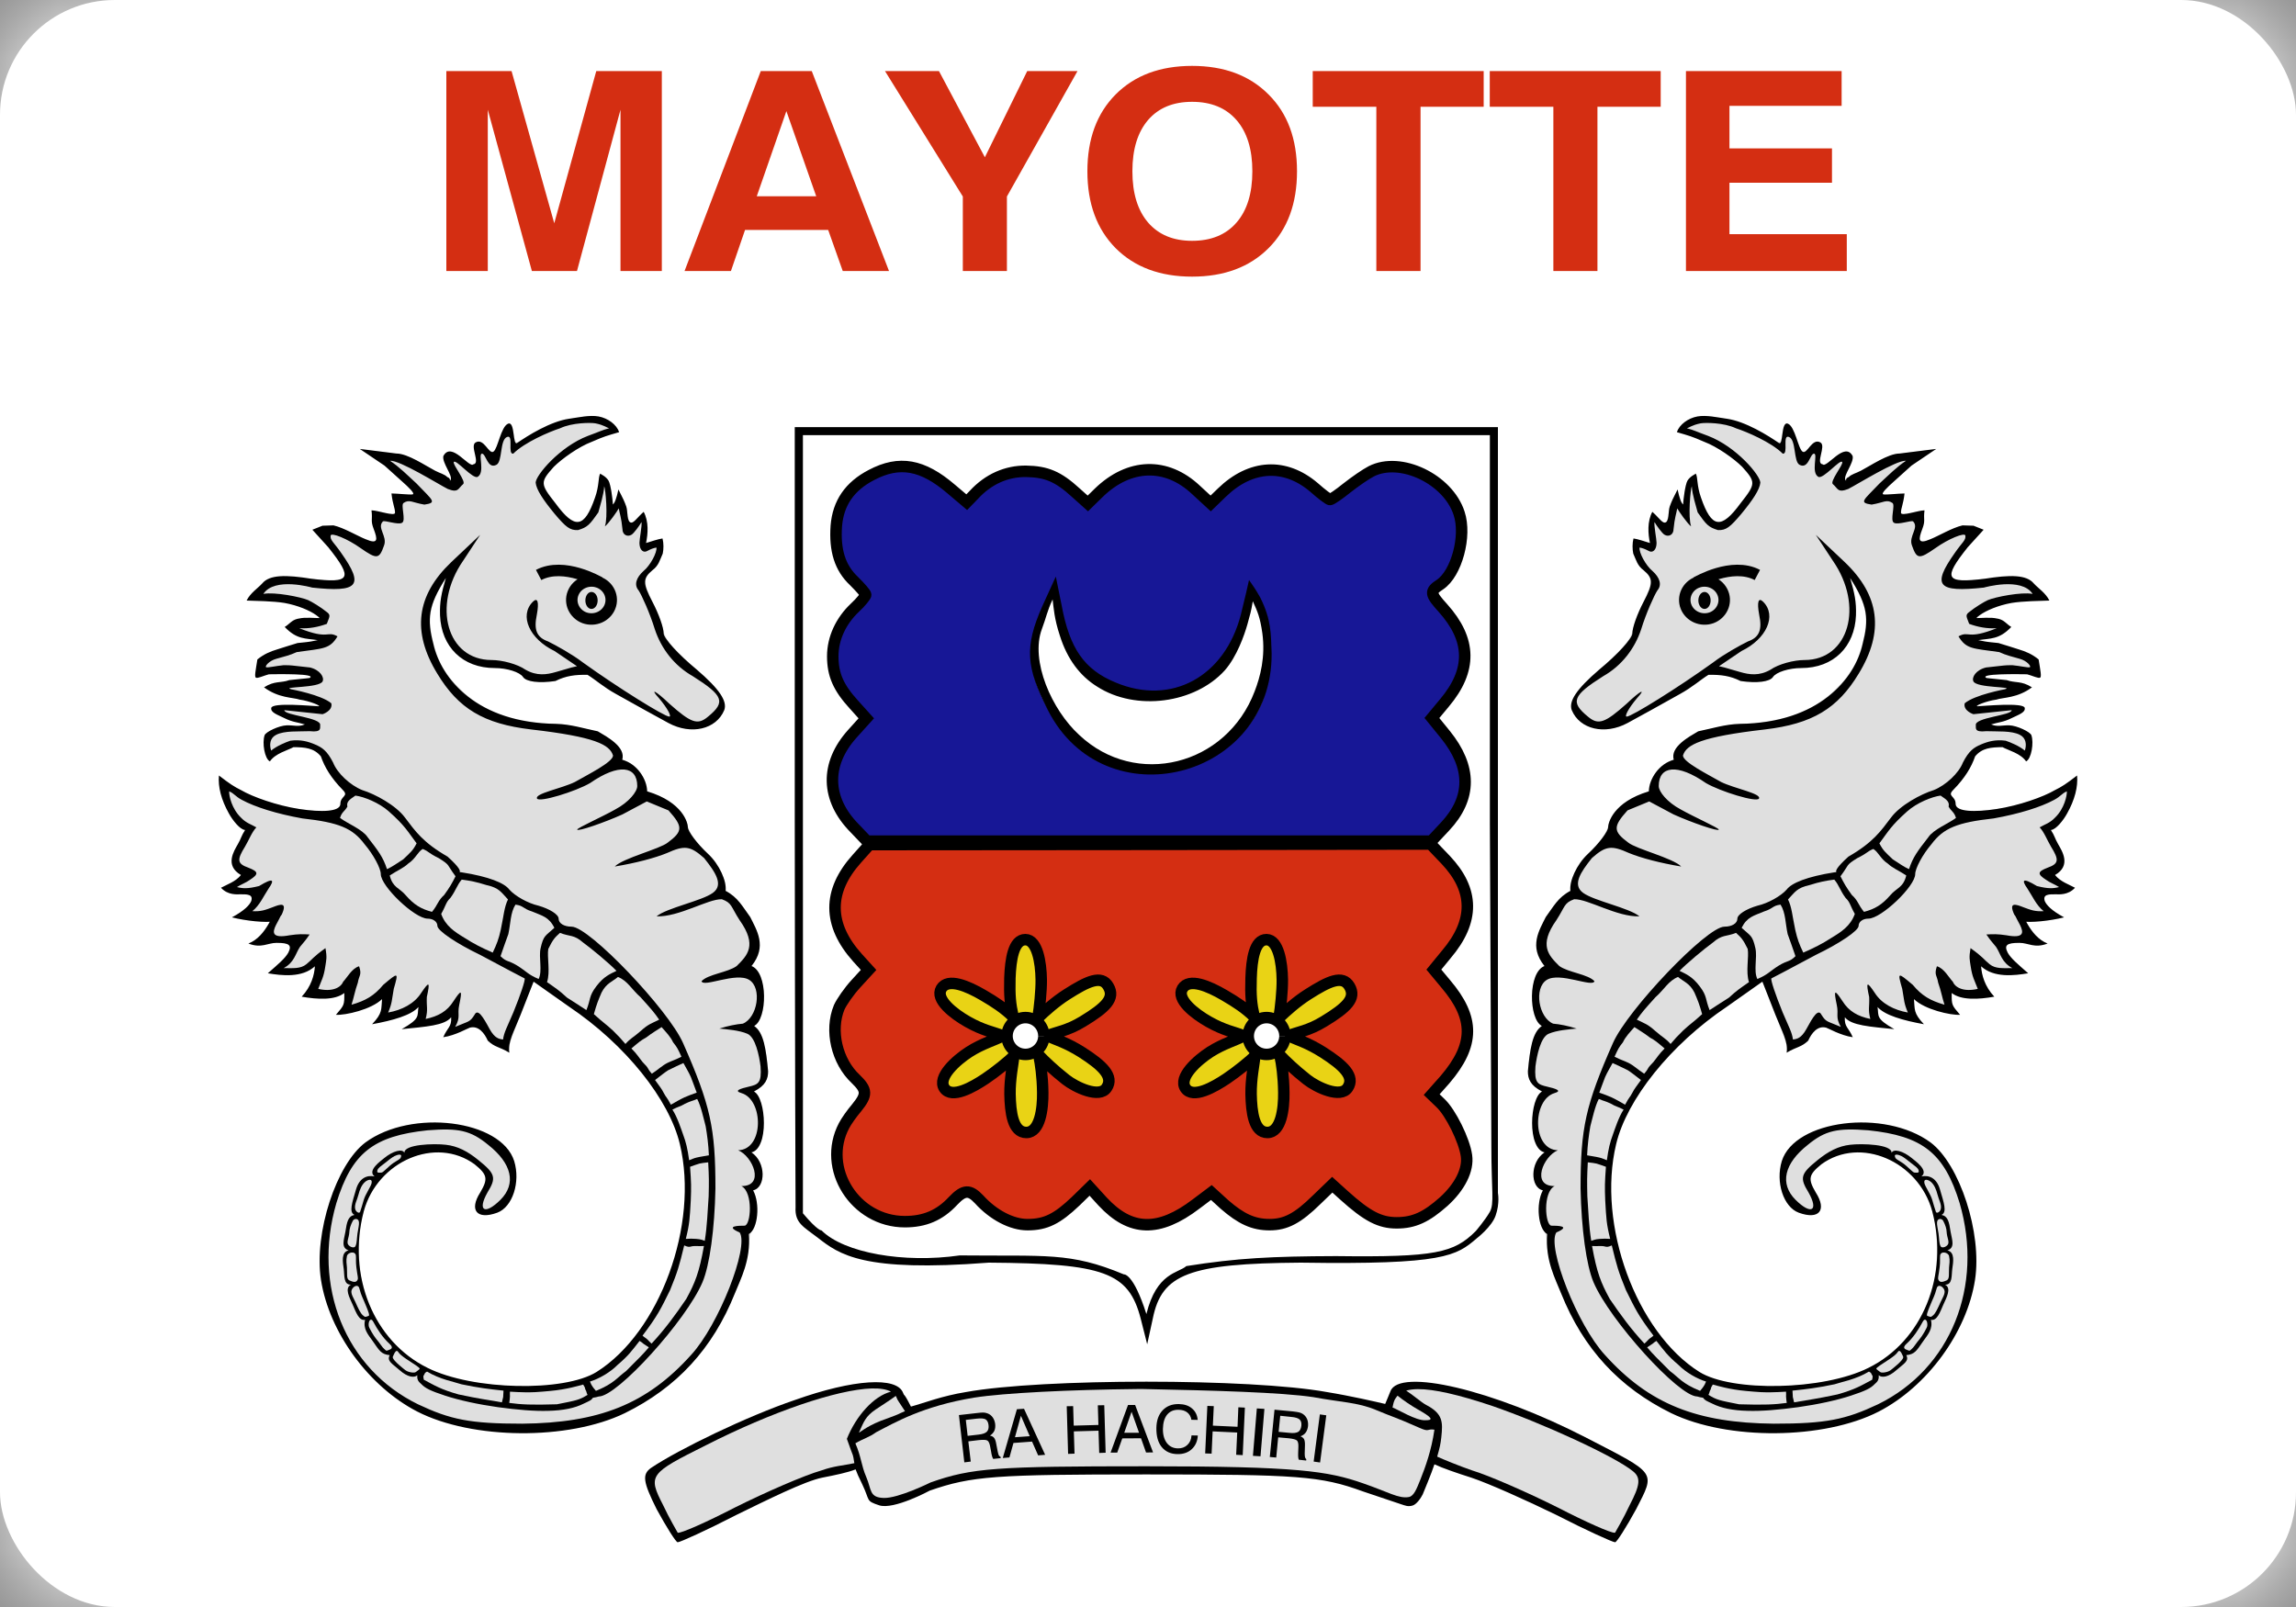 <?xml version="1.0" encoding="UTF-8"?>
<svg width="20px" height="14px" viewBox="0 0 20 14" version="1.1" xmlns="http://www.w3.org/2000/svg" xmlns:xlink="http://www.w3.org/1999/xlink">
    <rect x="0" y="0" width="20" height="14" fill="#808080" stroke="none"/>
    <!-- Generator: Sketch 51.3 (57544) - http://www.bohemiancoding.com/sketch -->
    <title>Mayotte</title>
    <desc>Created with Sketch.</desc>
    <defs>
        <rect id="path-1" x="0" y="0" width="20" height="14" rx="1"></rect>
    </defs>
    <g id="Page-1" stroke="none" stroke-width="1" fill="none" fill-rule="evenodd">
        <g id="Mayotte">
            <mask id="mask-2" fill="white">
                <use xlink:href="#path-1"></use>
            </mask>
            <use id="Mask" fill="#FFFFFF" xlink:href="#path-1"></use>
            <g id="Flag_of_Mayotte_(local)" mask="url(#mask-2)">
                <g transform="translate(-2, -1)">
                    <rect id="Rectangle-path" fill="#FFFFFF" fill-rule="nonzero" x="0" y="0" width="24" height="16"></rect>
                    <path d="M5.888,3.361 L5.888,1.619 L6.456,1.619 L6.828,2.945 L7.194,1.619 L7.765,1.619 L7.765,3.361 L7.405,3.361 L7.405,1.956 L7.026,3.361 L6.633,3.361 L6.249,1.956 L6.249,3.361 L5.888,3.361 M8.85,1.968 L8.592,2.71 L9.11,2.71 L8.85,1.968 M8.627,1.619 L9.071,1.619 L9.744,3.361 L9.341,3.361 L9.214,3.003 L8.49,3.003 L8.367,3.361 L7.963,3.361 L8.627,1.619 M10.771,3.361 L10.387,3.361 L10.387,2.712 L9.709,1.619 L10.179,1.619 L10.579,2.37 L10.948,1.619 L11.386,1.619 L10.771,2.712 L10.771,3.361 M11.864,2.492 C11.864,2.684 11.91,2.833 12.001,2.939 C12.093,3.045 12.22,3.098 12.384,3.098 C12.55,3.098 12.679,3.045 12.771,2.939 C12.863,2.833 12.909,2.684 12.909,2.492 C12.909,2.301 12.863,2.152 12.771,2.046 C12.679,1.94 12.55,1.887 12.384,1.887 C12.22,1.887 12.093,1.939 12.001,2.045 C11.91,2.151 11.864,2.3 11.864,2.492 M11.472,2.492 C11.472,2.211 11.554,1.988 11.718,1.823 C11.883,1.657 12.105,1.574 12.384,1.574 C12.663,1.574 12.885,1.657 13.05,1.823 C13.216,1.988 13.298,2.211 13.298,2.492 C13.298,2.773 13.216,2.996 13.05,3.162 C12.885,3.327 12.663,3.41 12.384,3.41 C12.105,3.41 11.883,3.327 11.718,3.162 C11.554,2.996 11.472,2.773 11.472,2.492 M13.989,3.361 L13.989,1.93 L13.435,1.93 L13.435,1.619 L14.924,1.619 L14.924,1.93 L14.374,1.93 L14.374,3.361 L13.989,3.361 M15.531,3.361 L15.531,1.93 L14.977,1.93 L14.977,1.619 L16.466,1.619 L16.466,1.93 L15.915,1.93 L15.915,3.361 L15.531,3.361 M16.686,3.361 L16.686,1.619 L18.042,1.619 L18.042,1.922 L17.065,1.922 L17.065,2.293 L17.958,2.293 L17.958,2.592 L17.065,2.592 L17.065,3.04 L18.087,3.04 L18.087,3.361 L16.686,3.361" id="Shape" fill="#D42E12" fill-rule="nonzero"></path>
                    <g id="seahorse" stroke-width="1" fill="none" fill-rule="evenodd" transform="translate(3.881, 4.621)">
                        <path d="M3.178,8.851 C3.015,8.828 2.893,8.783 2.729,8.685 C2.677,8.653 2.628,8.63 2.618,8.634 C2.609,8.637 2.599,8.664 2.594,8.698 C2.59,8.728 2.58,8.764 2.572,8.774 C2.549,8.806 2.527,8.78 2.485,8.672 C2.465,8.621 2.443,8.572 2.438,8.565 C2.417,8.54 2.39,8.549 2.357,8.59 C2.323,8.632 2.273,8.645 2.262,8.614 C2.258,8.605 2.26,8.568 2.267,8.532 C2.288,8.424 2.255,8.408 2.161,8.48 C2.08,8.543 2.049,8.556 2.018,8.54 C1.986,8.523 1.987,8.499 2.028,8.404 C2.064,8.321 2.066,8.262 2.032,8.31 C2.023,8.322 1.98,8.351 1.937,8.372 C1.893,8.393 1.826,8.429 1.786,8.452 C1.746,8.473 1.691,8.5 1.663,8.51 C1.613,8.527 1.341,8.567 1.318,8.559 C1.311,8.557 1.349,8.526 1.4,8.489 C1.514,8.412 1.731,8.213 1.731,8.187 C1.731,8.173 1.718,8.17 1.639,8.177 C1.535,8.186 1.538,8.19 1.561,8.081 C1.569,8.043 1.57,8.018 1.563,8.011 C1.556,8.005 1.521,8.007 1.467,8.018 C1.42,8.027 1.379,8.035 1.374,8.035 C1.357,8.035 1.365,7.945 1.389,7.868 C1.412,7.796 1.412,7.79 1.394,7.777 C1.371,7.76 1.344,7.768 1.171,7.848 C1.068,7.896 1.041,7.904 0.985,7.902 C0.95,7.9 0.908,7.892 0.89,7.883 L0.858,7.867 L0.933,7.787 C1.021,7.691 1.11,7.563 1.124,7.512 C1.149,7.426 1.064,7.411 0.779,7.448 C0.624,7.468 0.519,7.465 0.467,7.437 C0.427,7.417 0.29,7.289 0.29,7.271 C0.29,7.266 0.356,7.258 0.438,7.254 C0.608,7.247 0.731,7.218 0.833,7.162 C0.929,7.109 0.927,7.098 0.823,7.098 C0.736,7.098 0.686,7.084 0.64,7.047 C0.618,7.03 0.618,7.029 0.64,7.005 C0.673,6.968 0.737,6.94 0.816,6.927 C0.856,6.92 0.89,6.913 0.893,6.91 C0.895,6.908 0.86,6.9 0.814,6.893 C0.695,6.873 0.528,6.824 0.447,6.783 C0.373,6.747 0.37,6.742 0.355,6.636 L0.348,6.592 L0.385,6.6 C0.442,6.613 0.737,6.62 0.785,6.609 C0.858,6.593 0.838,6.577 0.725,6.564 C0.583,6.546 0.503,6.53 0.465,6.511 L0.435,6.495 L0.497,6.465 C0.531,6.448 0.61,6.424 0.673,6.411 C0.941,6.357 0.974,6.326 0.75,6.337 C0.566,6.346 0.492,6.339 0.498,6.311 C0.504,6.279 0.617,6.224 0.735,6.194 C0.807,6.176 0.779,6.162 0.662,6.158 C0.555,6.154 0.475,6.127 0.442,6.082 C0.416,6.049 0.432,5.898 0.463,5.879 C0.47,5.875 0.483,5.88 0.494,5.889 C0.504,5.899 0.551,5.924 0.598,5.947 C0.686,5.989 0.687,5.989 0.813,5.97 C0.866,5.962 0.913,5.917 0.953,5.835 C0.973,5.796 1.013,5.734 1.042,5.698 C1.072,5.661 1.107,5.619 1.118,5.604 C1.14,5.578 1.14,5.577 1.116,5.529 C1.103,5.501 1.089,5.47 1.086,5.46 C1.065,5.389 0.715,5.413 0.44,5.505 C0.33,5.541 0.168,5.621 0.094,5.675 L0.038,5.716 L0.038,5.672 C0.038,5.562 0.124,5.375 0.21,5.299 L0.265,5.25 L0.209,5.142 C0.139,5.008 0.134,4.957 0.188,4.903 C0.208,4.882 0.221,4.86 0.217,4.85 C0.213,4.841 0.184,4.818 0.15,4.8 C0.048,4.742 0.052,4.747 0.094,4.726 C0.115,4.714 0.171,4.703 0.217,4.699 C0.267,4.695 0.307,4.687 0.314,4.678 C0.343,4.643 0.283,4.568 0.18,4.506 C0.163,4.496 0.176,4.491 0.25,4.48 C0.3,4.473 0.373,4.466 0.412,4.465 L0.483,4.463 L0.459,4.419 C0.431,4.368 0.377,4.312 0.332,4.284 L0.3,4.264 L0.336,4.259 C0.355,4.256 0.395,4.258 0.425,4.263 C0.511,4.276 0.615,4.274 0.638,4.258 C0.673,4.232 0.643,4.172 0.554,4.086 L0.476,4.011 L0.527,4.003 C0.622,3.989 0.742,4.004 0.806,4.037 C0.839,4.053 0.868,4.066 0.87,4.064 C0.886,4.046 0.824,3.881 0.784,3.835 C0.775,3.825 0.77,3.812 0.775,3.806 C0.779,3.802 0.841,3.798 0.911,3.798 C1.01,3.798 1.048,3.803 1.078,3.819 C1.1,3.829 1.119,3.838 1.121,3.838 C1.123,3.838 1.125,3.814 1.125,3.785 C1.125,3.746 1.117,3.722 1.095,3.693 L1.067,3.655 L1.099,3.655 C1.173,3.656 1.349,3.714 1.412,3.759 C1.453,3.788 1.456,3.787 1.456,3.745 C1.455,3.696 1.43,3.627 1.404,3.597 C1.38,3.57 1.386,3.57 1.498,3.598 C1.598,3.623 1.688,3.659 1.733,3.691 C1.776,3.722 1.78,3.718 1.771,3.67 C1.761,3.613 1.739,3.58 1.696,3.557 C1.676,3.548 1.662,3.536 1.666,3.534 C1.675,3.524 1.916,3.562 1.971,3.581 C1.999,3.59 2.031,3.607 2.042,3.618 C2.061,3.635 2.063,3.635 2.063,3.607 C2.063,3.591 2.05,3.555 2.034,3.525 C2.018,3.495 2.005,3.469 2.005,3.465 C2.005,3.456 2.068,3.476 2.142,3.508 C2.182,3.526 2.228,3.541 2.246,3.541 C2.284,3.541 2.33,3.505 2.366,3.449 C2.385,3.419 2.415,3.396 2.472,3.367 L2.552,3.327 L2.557,3.374 C2.562,3.416 2.751,3.913 2.769,3.932 C2.777,3.94 3.007,3.782 3.229,3.618 C3.363,3.518 3.671,3.213 3.761,3.089 C4.009,2.751 4.09,2.517 4.091,2.14 C4.091,1.932 4.078,1.821 4.03,1.621 C3.924,1.193 3.68,0.786 3.402,0.58 C3.219,0.444 3.003,0.398 2.6,0.411 C2.113,0.426 1.809,0.527 1.583,0.748 C1.416,0.913 1.307,1.128 1.261,1.379 C1.254,1.421 1.248,1.521 1.248,1.602 C1.248,1.882 1.311,2.075 1.448,2.222 C1.567,2.349 1.694,2.419 1.857,2.444 C2.011,2.468 2.187,2.417 2.296,2.317 C2.371,2.247 2.375,2.214 2.315,2.095 C2.263,1.989 2.258,1.962 2.291,1.928 C2.322,1.898 2.386,1.899 2.459,1.934 C2.566,1.983 2.618,2.103 2.609,2.27 C2.6,2.42 2.53,2.517 2.373,2.597 C2.219,2.674 2.142,2.689 1.903,2.688 C1.705,2.688 1.684,2.686 1.588,2.656 C1.396,2.597 1.279,2.52 1.189,2.394 C0.983,2.103 0.87,1.605 0.936,1.282 C0.988,1.036 1.125,0.77 1.316,0.55 C1.638,0.178 2.066,0.007 2.68,0.007 C3.135,0.007 3.458,0.094 3.778,0.302 C4.135,0.533 4.366,0.833 4.561,1.317 C4.614,1.449 4.635,1.532 4.644,1.646 C4.647,1.702 4.656,1.748 4.667,1.759 C4.712,1.812 4.728,1.962 4.7,2.059 L4.683,2.114 L4.718,2.145 C4.781,2.201 4.774,2.322 4.703,2.403 L4.67,2.441 L4.708,2.479 C4.757,2.529 4.779,2.624 4.77,2.75 C4.764,2.836 4.725,2.958 4.703,2.958 C4.68,2.958 4.695,2.989 4.728,3.008 C4.78,3.039 4.807,3.09 4.807,3.159 C4.807,3.297 4.75,3.51 4.708,3.526 C4.691,3.533 4.687,3.564 4.703,3.564 C4.73,3.564 4.765,3.671 4.771,3.769 C4.778,3.891 4.754,3.985 4.703,4.035 L4.67,4.069 L4.706,4.142 C4.736,4.205 4.741,4.224 4.735,4.276 C4.723,4.398 4.589,4.622 4.488,4.688 C4.452,4.712 4.441,4.726 4.441,4.752 C4.441,4.829 4.378,4.942 4.273,5.055 C4.163,5.172 4.128,5.224 4.105,5.307 C4.089,5.359 4.072,5.387 4.024,5.435 C3.968,5.491 3.849,5.562 3.778,5.58 C3.763,5.583 3.755,5.595 3.755,5.613 C3.754,5.686 3.664,5.809 3.584,5.845 C3.544,5.864 3.538,5.871 3.538,5.904 C3.538,5.951 3.499,5.997 3.408,6.06 C3.321,6.119 3.183,6.154 2.972,6.172 C2.527,6.209 2.329,6.283 2.12,6.491 C1.993,6.617 1.944,6.702 1.898,6.869 C1.86,7.007 1.858,7.137 1.892,7.237 C1.916,7.308 1.993,7.452 2.007,7.452 C2.011,7.452 2.004,7.414 1.992,7.37 C1.962,7.261 1.959,7.083 1.986,6.996 C2.024,6.875 2.098,6.784 2.202,6.731 C2.273,6.694 2.307,6.686 2.429,6.674 C2.554,6.663 2.639,6.638 2.68,6.6 C2.742,6.543 2.88,6.536 3.013,6.582 C3.047,6.594 3.111,6.608 3.156,6.612 L3.238,6.62 L3.345,6.545 C3.454,6.47 3.929,6.202 4.012,6.169 C4.165,6.108 4.336,6.151 4.408,6.266 C4.467,6.359 4.414,6.446 4.166,6.67 C3.964,6.851 3.916,6.912 3.89,7.018 C3.879,7.062 3.842,7.159 3.807,7.233 C3.723,7.412 3.722,7.443 3.801,7.525 C3.832,7.559 3.866,7.604 3.875,7.628 C3.894,7.671 3.902,7.767 3.889,7.78 C3.882,7.786 3.806,7.77 3.765,7.755 C3.753,7.751 3.751,7.768 3.754,7.847 C3.756,7.908 3.752,7.958 3.744,7.979 L3.729,8.014 L3.688,7.974 C3.645,7.932 3.615,7.922 3.601,7.944 C3.597,7.95 3.589,7.983 3.584,8.017 C3.572,8.089 3.526,8.201 3.515,8.187 C3.51,8.183 3.5,8.159 3.492,8.136 C3.485,8.112 3.475,8.093 3.469,8.093 C3.465,8.093 3.457,8.12 3.452,8.153 C3.44,8.252 3.426,8.293 3.395,8.321 C3.37,8.345 3.363,8.346 3.355,8.333 C3.349,8.324 3.343,8.303 3.343,8.287 C3.343,8.237 3.311,8.135 3.269,8.049 C3.187,7.884 3.109,7.9 2.949,8.112 C2.857,8.233 2.844,8.271 2.869,8.326 C2.929,8.454 3.183,8.627 3.422,8.701 C3.467,8.715 3.504,8.73 3.504,8.734 C3.504,8.756 3.446,8.807 3.396,8.831 C3.339,8.858 3.273,8.863 3.178,8.851 Z" id="Shape" fill="#DFDFDF" fill-rule="nonzero" transform="translate(2.423, 4.432) scale(-1, 1) rotate(-180) translate(-2.423, -4.432) "></path>
                        <path d="M0.815,2.286 C0.888,2.246 0.535,2.252 0.461,2.253 C0.41,2.268 0.364,2.29 0.349,2.283 C0.333,2.276 0.346,2.22 0.361,2.124 C0.417,2.078 0.474,2.054 0.535,2.036 C0.594,2.016 0.645,2.002 0.711,1.981 C0.775,1.973 0.796,1.976 0.887,1.956 C0.78,1.939 0.705,1.952 0.599,1.841 C0.642,1.815 0.658,1.783 0.71,1.77 C0.761,1.759 0.779,1.761 0.822,1.761 C0.902,1.761 0.926,1.776 0.872,1.737 C0.818,1.698 0.714,1.653 0.598,1.632 C0.496,1.615 0.341,1.614 0.267,1.611 C0.301,1.543 0.365,1.504 0.403,1.462 C0.467,1.384 0.612,1.386 0.831,1.421 C1.175,1.463 1.197,1.421 0.978,1.146 L0.84,0.994 L0.928,0.959 L1.024,0.956 C1.115,0.977 1.232,1.048 1.302,1.076 C1.415,1.125 1.409,1.079 1.374,0.987 C1.345,0.91 1.366,0.91 1.355,0.825 C1.411,0.825 1.56,0.881 1.56,0.846 C1.56,0.804 1.54,0.775 1.529,0.678 C1.579,0.678 1.689,0.691 1.713,0.686 C1.738,0.681 1.68,0.625 1.62,0.572 L1.468,0.435 L1.253,0.29 L1.572,0.33 C1.671,0.33 1.827,0.437 1.909,0.48 C1.951,0.502 1.99,0.509 2.015,0.535 C2.072,0.556 2.003,0.612 2.044,0.56 C2.065,0.522 1.968,0.411 1.981,0.352 C2.051,0.219 2.208,0.463 2.242,0.424 C2.307,0.417 2.21,0.265 2.261,0.234 C2.335,0.19 2.377,0.341 2.417,0.314 C2.456,0.288 2.482,0.095 2.545,0.07 C2.608,0.046 2.582,0.267 2.624,0.238 C2.716,0.174 2.914,0.05 3.077,0.027 C3.158,0.016 3.253,-0.007 3.333,0.007 C3.414,0.022 3.49,0.077 3.512,0.144 C3.403,0.176 3.386,0.179 3.274,0.228 C3.161,0.27 3.013,0.376 2.943,0.446 C2.823,0.58 2.823,0.594 2.957,0.763 C3.126,0.995 3.21,0.981 3.302,0.714 C3.34,0.608 3.328,0.541 3.347,0.505 C3.357,0.513 3.396,0.529 3.419,0.565 C3.439,0.597 3.457,0.737 3.457,0.774 C3.474,0.763 3.49,0.717 3.506,0.643 C3.548,0.725 3.56,0.752 3.574,0.791 C3.589,0.829 3.576,0.932 3.619,0.932 C3.643,0.932 3.673,0.884 3.726,0.838 C3.771,0.923 3.764,1.029 3.746,1.11 C3.782,1.099 3.855,1.074 3.89,1.07 C3.901,1.113 3.9,1.164 3.892,1.202 C3.866,1.258 3.858,1.305 3.802,1.347 C3.717,1.418 3.717,1.46 3.802,1.622 C3.858,1.728 3.9,1.847 3.9,1.897 C3.9,1.939 4.027,2.08 4.189,2.213 C4.386,2.382 4.456,2.488 4.428,2.565 C4.358,2.734 4.139,2.784 3.942,2.678 C3.851,2.629 3.647,2.516 3.485,2.425 C3.376,2.365 3.304,2.299 3.237,2.258 C3.13,2.256 3.049,2.266 2.957,2.312 C2.816,2.333 2.703,2.319 2.675,2.277 C2.647,2.234 2.534,2.199 2.429,2.199 C2.147,2.199 1.963,2.013 1.952,1.74 C1.948,1.622 1.964,1.547 2.003,1.414 C1.847,1.659 1.838,1.772 1.894,1.989 C1.961,2.291 2.274,2.678 2.964,2.685 C3.094,2.689 3.203,2.725 3.326,2.75 C3.405,2.797 3.573,2.886 3.539,2.998 C3.667,3.032 3.754,3.164 3.756,3.273 C4.07,3.367 4.111,3.551 4.111,3.586 C4.111,3.621 4.189,3.727 4.287,3.818 C4.386,3.91 4.451,4.058 4.439,4.14 C4.548,4.196 4.587,4.278 4.654,4.368 C4.71,4.482 4.804,4.624 4.665,4.795 C4.81,4.848 4.804,5.258 4.688,5.317 C4.773,5.376 4.791,5.518 4.81,5.712 C4.81,5.777 4.789,5.836 4.686,5.888 C4.713,5.901 4.735,5.94 4.75,5.99 C4.765,6.04 4.773,6.102 4.773,6.162 C4.773,6.223 4.765,6.284 4.747,6.33 C4.729,6.377 4.702,6.411 4.664,6.418 C4.794,6.503 4.79,6.726 4.679,6.749 C4.742,6.863 4.722,7.086 4.642,7.13 C4.66,7.36 4.569,7.523 4.521,7.645 C4.424,7.888 4.297,8.093 4.138,8.266 C3.979,8.439 3.787,8.579 3.562,8.69 C3.069,8.929 2.232,8.922 1.753,8.676 C1.331,8.458 0.986,7.986 0.915,7.529 C0.852,7.12 1.049,6.522 1.302,6.332 C1.704,6.036 2.485,6.135 2.598,6.494 C2.654,6.677 2.584,6.895 2.45,6.944 C2.274,7.008 2.203,6.923 2.302,6.768 C2.372,6.649 2.365,6.613 2.253,6.522 C1.915,6.275 1.408,6.494 1.288,6.93 C1.14,7.493 1.373,8.064 1.844,8.296 C2.239,8.493 3.034,8.507 3.316,8.331 C3.865,7.986 4.21,7.05 4.041,6.346 C3.949,5.959 3.569,5.48 3.076,5.149 L2.767,4.931 L2.654,5.219 C2.594,5.371 2.541,5.455 2.556,5.55 C2.464,5.495 2.431,5.505 2.368,5.445 C2.34,5.382 2.288,5.311 2.211,5.332 C2.193,5.337 2.086,5.4 1.98,5.415 C2.017,5.329 2.054,5.327 2.049,5.241 C1.992,5.314 1.829,5.323 1.618,5.345 C1.783,5.251 1.752,5.232 1.764,5.152 C1.701,5.224 1.542,5.269 1.36,5.302 C1.454,5.203 1.438,5.173 1.447,5.083 C1.354,5.174 1.128,5.225 1.045,5.22 C1.118,5.135 1.119,5.136 1.118,5.03 C1.035,5.095 0.883,5.086 0.747,5.062 C0.831,4.972 0.857,4.873 0.862,4.797 C0.751,4.9 0.571,4.878 0.452,4.858 C0.545,4.776 0.601,4.73 0.63,4.679 C0.663,4.614 0.641,4.593 0.528,4.593 C0.451,4.593 0.397,4.643 0.283,4.599 C0.448,4.533 0.493,4.321 0.531,4.317 C0.679,4.3 0.324,4.587 0.642,4.527 C0.721,4.515 0.757,4.517 0.816,4.52 C0.775,4.58 0.768,4.583 0.732,4.628 C0.692,4.687 0.684,4.763 0.59,4.813 C0.67,4.813 0.736,4.821 0.788,4.779 C0.841,4.736 0.842,4.719 0.954,4.639 C0.969,4.723 0.961,4.74 0.953,4.796 C0.939,4.892 0.92,4.918 0.891,4.994 C1.012,5.022 1.087,4.984 1.108,4.932 C1.14,4.899 1.185,4.814 1.247,4.797 C1.273,4.873 1.246,4.876 1.236,4.94 C1.21,5.013 1.203,5.064 1.181,5.132 C1.304,5.097 1.379,5.053 1.457,4.959 C1.591,4.846 1.591,4.846 1.549,4.994 C1.531,5.093 1.536,5.115 1.5,5.2 C1.618,5.179 1.728,5.124 1.788,5.029 C1.859,4.924 1.866,4.931 1.837,5.065 C1.833,5.155 1.849,5.169 1.827,5.256 C1.935,5.233 2.013,5.191 2.07,5.1 C2.14,4.994 2.147,5.001 2.119,5.135 C2.101,5.219 2.134,5.237 2.084,5.325 C2.205,5.273 2.211,5.286 2.253,5.219 C2.281,5.163 2.327,5.238 2.384,5.344 C2.429,5.425 2.467,5.431 2.501,5.435 C2.509,5.373 2.534,5.332 2.591,5.198 C2.654,5.043 2.696,4.917 2.689,4.903 C2.675,4.896 2.499,4.804 2.302,4.698 C2.098,4.6 1.929,4.487 1.929,4.445 C1.929,4.41 1.894,4.382 1.844,4.382 C1.732,4.382 1.436,4.1 1.436,3.994 C1.436,3.945 1.373,3.825 1.295,3.734 C1.19,3.593 1.07,3.544 0.753,3.509 C0.529,3.469 0.341,3.41 0.225,3.347 C0.167,3.316 0.159,3.291 0.115,3.273 C0.113,3.31 0.137,3.424 0.218,3.502 C0.264,3.551 0.311,3.562 0.352,3.587 C0.313,3.627 0.285,3.702 0.253,3.755 C0.183,3.868 0.183,3.903 0.282,3.938 C0.373,3.973 0.373,3.994 0.296,4.044 C0.264,4.068 0.216,4.085 0.183,4.107 C0.235,4.12 0.276,4.123 0.376,4.098 C0.503,4.021 0.512,4.044 0.458,4.121 C0.413,4.189 0.382,4.265 0.317,4.317 C0.392,4.321 0.426,4.308 0.493,4.283 C0.563,4.255 0.623,4.236 0.574,4.345 C0.528,4.422 0.554,4.304 0.51,4.405 C0.435,4.42 0.264,4.402 0.139,4.371 C0.252,4.31 0.293,4.262 0.307,4.23 C0.328,4.167 0.267,4.17 0.211,4.17 C0.187,4.17 0.105,4.18 0.044,4.113 C0.095,4.085 0.172,4.06 0.218,4.002 C0.074,3.919 0.157,3.793 0.191,3.733 C0.219,3.685 0.221,3.66 0.254,3.61 C0.209,3.607 0.144,3.523 0.113,3.466 C0.046,3.347 0.017,3.233 0.026,3.135 C0.122,3.209 0.159,3.233 0.218,3.262 C0.319,3.322 0.536,3.398 0.727,3.427 C0.918,3.456 1.084,3.452 1.084,3.382 C1.084,3.312 1.161,3.317 1.105,3.261 C1.002,3.156 0.946,3.061 0.914,2.968 C0.853,2.895 0.777,2.889 0.676,2.888 C0.622,2.917 0.518,2.942 0.47,3.012 C0.424,2.99 0.401,2.85 0.424,2.784 C0.434,2.755 0.55,2.7 0.616,2.698 C0.682,2.696 0.717,2.714 0.775,2.69 C0.707,2.67 0.669,2.671 0.598,2.636 C0.535,2.605 0.474,2.586 0.482,2.546 C0.492,2.496 0.842,2.53 0.891,2.532 C0.931,2.533 0.815,2.485 0.729,2.474 C0.672,2.454 0.546,2.462 0.419,2.367 C0.513,2.307 0.562,2.332 0.639,2.304 L0.815,2.286 Z M0.929,2.315 C0.901,2.375 0.562,2.359 0.656,2.384 C0.656,2.384 0.918,2.432 1.005,2.506 C1.02,2.572 0.929,2.601 0.929,2.601 L0.596,2.566 C0.593,2.612 0.92,2.629 0.908,2.697 C0.905,2.719 0.926,2.761 0.818,2.749 C0.719,2.753 0.597,2.743 0.524,2.781 C0.47,2.808 0.464,2.867 0.481,2.918 C0.529,2.878 0.606,2.846 0.648,2.832 C0.738,2.82 0.803,2.839 0.864,2.865 C0.925,2.891 0.968,2.919 1.021,3.023 C1.056,3.114 1.169,3.22 1.274,3.262 C1.387,3.297 1.567,3.394 1.647,3.502 C1.737,3.621 1.803,3.718 2.018,3.842 C2.229,4.032 2.047,3.965 2.137,3.978 C2.38,4.016 2.513,4.072 2.555,4.128 C2.605,4.185 2.717,4.248 2.809,4.269 C2.907,4.297 2.985,4.346 2.985,4.382 C2.985,4.424 3.034,4.452 3.098,4.452 C3.252,4.452 3.942,5.177 4.069,5.466 C4.308,6.008 4.351,6.205 4.351,6.733 C4.344,7.085 4.301,7.402 4.238,7.55 C4.097,7.881 3.497,8.545 3.335,8.545 C3.306,8.553 3.318,8.55 3.284,8.556 C3.268,8.579 3.259,8.581 3.204,8.607 C3.125,8.647 3.022,8.667 2.897,8.67 C2.772,8.674 2.625,8.661 2.455,8.638 C2.285,8.614 2.118,8.578 1.994,8.537 C1.87,8.496 1.824,8.474 1.788,8.436 C1.777,8.424 1.749,8.41 1.754,8.36 C1.728,8.384 1.669,8.378 1.598,8.314 C1.54,8.262 1.485,8.237 1.514,8.185 C1.437,8.177 1.424,8.145 1.364,8.06 C1.325,8.005 1.28,7.956 1.299,7.877 C1.247,7.888 1.221,7.814 1.191,7.745 C1.164,7.684 1.117,7.601 1.176,7.571 C1.109,7.572 1.121,7.49 1.113,7.433 C1.105,7.376 1.088,7.287 1.156,7.272 C1.086,7.25 1.116,7.178 1.127,7.114 C1.141,7.023 1.15,6.975 1.207,6.963 C1.156,6.94 1.187,6.855 1.221,6.739 C1.248,6.647 1.311,6.613 1.382,6.628 C1.314,6.576 1.439,6.491 1.466,6.468 C1.541,6.406 1.626,6.383 1.642,6.423 C1.635,6.347 1.901,6.34 2.002,6.352 C2.104,6.363 2.193,6.409 2.288,6.487 C2.436,6.606 2.443,6.641 2.365,6.768 C2.274,6.93 2.344,6.965 2.478,6.832 C2.619,6.691 2.577,6.515 2.372,6.353 C2.218,6.226 2.112,6.205 1.844,6.226 C1.373,6.275 1.183,6.423 1.049,6.86 C0.838,7.585 1.126,8.303 1.76,8.613 C2.042,8.746 2.211,8.782 2.668,8.782 C3.337,8.775 3.752,8.613 4.139,8.183 C4.379,7.923 4.646,7.242 4.562,7.116 C4.424,7.057 4.562,7.057 4.604,7.057 C4.66,7.057 4.682,6.765 4.577,6.712 C4.786,6.713 4.675,6.451 4.549,6.4 C4.662,6.397 4.718,6.287 4.721,6.17 C4.724,6.054 4.675,5.931 4.578,5.902 C4.505,5.881 4.573,5.862 4.641,5.846 C4.723,5.827 4.755,5.815 4.744,5.669 C4.732,5.574 4.699,5.414 4.629,5.385 C4.558,5.354 4.447,5.346 4.385,5.34 C4.46,5.316 4.532,5.302 4.59,5.297 C4.717,5.244 4.759,4.988 4.646,4.916 C4.532,4.844 4.245,4.985 4.23,4.927 C4.286,4.866 4.459,4.851 4.536,4.795 C4.63,4.702 4.717,4.614 4.562,4.396 C4.484,4.276 4.497,4.246 4.407,4.213 C4.288,4.209 4.033,4.369 3.838,4.362 C3.928,4.288 4.231,4.228 4.328,4.158 C4.425,4.088 4.352,3.979 4.252,3.854 C4.132,3.748 4.083,3.741 3.928,3.811 C3.823,3.854 3.656,3.898 3.474,3.928 C3.545,3.855 3.865,3.776 3.935,3.72 C4.069,3.621 4.069,3.58 3.942,3.439 L3.753,3.361 L3.541,3.474 C3.386,3.544 3.147,3.627 3.147,3.606 C3.147,3.592 3.365,3.495 3.478,3.431 C3.597,3.368 3.67,3.276 3.67,3.227 C3.67,3.051 3.508,3.028 3.259,3.201 C3.132,3.275 2.816,3.372 2.797,3.336 C2.774,3.292 3.009,3.249 3.126,3.192 C3.241,3.126 3.459,3.018 3.459,2.961 C3.43,2.866 3.302,2.798 2.746,2.734 C2.33,2.685 2.112,2.551 1.929,2.249 C1.704,1.882 1.746,1.566 2.049,1.277 L2.302,1.038 L2.154,1.263 C1.88,1.657 2.013,2.129 2.401,2.129 C2.492,2.129 2.626,2.164 2.696,2.213 C2.795,2.27 2.881,2.257 2.963,2.233 L3.098,2.194 L3.145,2.183 L2.95,2.051 C2.731,1.946 2.64,1.742 2.76,1.622 C2.802,1.58 2.816,1.622 2.795,1.735 C2.767,1.868 2.795,1.932 2.893,1.967 C2.964,2.002 3.105,2.08 3.196,2.15 C3.499,2.368 3.907,2.622 3.949,2.622 C3.971,2.622 3.935,2.551 3.858,2.46 C3.78,2.375 3.823,2.389 3.949,2.509 C4.139,2.678 4.196,2.699 4.287,2.622 C4.442,2.495 4.421,2.439 4.154,2.27 C3.992,2.178 3.879,2.03 3.823,1.861 C3.78,1.721 3.71,1.566 3.682,1.523 C3.64,1.474 3.661,1.411 3.724,1.354 C3.784,1.305 3.844,1.191 3.837,1.149 C3.81,1.154 3.789,1.162 3.759,1.178 C3.724,1.2 3.689,1.171 3.689,1.108 C3.689,1.076 3.713,0.956 3.707,0.927 C3.69,0.957 3.64,1.027 3.619,1.038 C3.583,1.059 3.541,1.038 3.541,0.988 C3.531,0.886 3.517,0.856 3.509,0.808 C3.494,0.835 3.421,0.94 3.388,0.965 C3.416,0.887 3.394,0.638 3.382,0.615 C3.38,0.682 3.342,0.8 3.331,0.843 C3.256,0.949 3.238,0.972 3.154,0.997 C3.083,1 3.048,0.971 2.95,0.855 C2.851,0.735 2.791,0.645 2.785,0.584 C2.785,0.521 2.994,0.27 3.241,0.176 C3.346,0.138 3.36,0.127 3.425,0.11 C3.407,0.106 3.381,0.082 3.305,0.067 C3.265,0.06 3.103,0.06 2.998,0.11 C2.905,0.14 2.689,0.232 2.59,0.331 C2.537,0.34 2.597,0.16 2.535,0.186 C2.472,0.212 2.497,0.399 2.444,0.428 C2.365,0.47 2.353,0.331 2.317,0.331 C2.282,0.335 2.346,0.495 2.28,0.533 C2.238,0.557 2.089,0.375 2.072,0.404 C2.059,0.426 2.186,0.576 2.152,0.598 C2.11,0.632 2.114,0.676 2.02,0.639 C1.943,0.601 1.603,0.387 1.516,0.393 C1.597,0.447 1.66,0.511 1.748,0.592 C1.889,0.74 1.929,0.758 1.816,0.775 C1.711,0.758 1.685,0.726 1.634,0.761 C1.608,0.779 1.657,0.912 1.622,0.933 C1.587,0.955 1.467,0.908 1.454,0.922 C1.4,0.977 1.496,1.051 1.464,1.132 C1.422,1.252 1.401,1.252 1.26,1.154 C1.147,1.073 1.003,1.015 0.999,1.045 C0.993,1.086 1.028,1.104 1.091,1.196 C1.295,1.484 1.239,1.541 0.838,1.498 C0.838,1.498 0.511,1.403 0.413,1.553 C0.51,1.534 0.741,1.58 0.803,1.607 C0.836,1.622 0.909,1.665 0.971,1.715 C1.003,1.74 0.985,1.759 0.966,1.814 C0.892,1.841 0.813,1.857 0.726,1.852 C0.988,1.957 0.964,1.87 1.059,1.923 C0.991,2.035 0.937,2.027 0.704,2.06 C0.646,2.087 0.591,2.1 0.527,2.118 C0.462,2.135 0.422,2.186 0.438,2.192 C0.454,2.197 0.518,2.181 0.59,2.174 C0.674,2.175 0.63,2.174 0.819,2.194 C0.907,2.215 0.946,2.28 0.929,2.315 L0.929,2.315 Z" id="Shape" fill="#000000" fill-rule="nonzero"></path>
                        <path d="M3.325,1.61 C3.325,1.651 3.301,1.684 3.271,1.684 C3.242,1.684 3.218,1.651 3.218,1.61 C3.218,1.569 3.242,1.536 3.271,1.536 C3.3,1.536 3.324,1.567 3.325,1.607" id="Shape" fill="#000000" fill-rule="nonzero"></path>
                        <path d="M3.432,1.665 C3.398,1.75 3.299,1.793 3.21,1.761 C3.122,1.728 3.077,1.632 3.111,1.547 C3.145,1.461 3.244,1.419 3.333,1.451 C3.421,1.484 3.466,1.579 3.432,1.665" id="Shape" stroke="#000000" stroke-width="0.1"></path>
                        <path d="M2.811,1.388 C3.033,1.271 3.34,1.452 3.34,1.452" id="Shape" stroke="#000000" stroke-width="0.1"></path>
                        <g id="Group" transform="translate(1.056, 3.296)" fill="#DFDFDF" fill-rule="nonzero">
                            <path d="M0.089,0.11 C0.081,0.072 0.098,0.054 0.159,0.014 C0.235,0.024 0.366,0.077 0.449,0.151 C0.59,0.276 0.612,0.323 0.692,0.43 C0.659,0.495 0.638,0.509 0.576,0.569 C0.514,0.61 0.477,0.635 0.434,0.655 C0.4,0.55 0.359,0.497 0.265,0.376 C0.221,0.309 0.091,0.258 0.025,0.209 C0.04,0.156 0.066,0.152 0.089,0.11 Z" id="Shape"></path>
                            <path d="M0.618,0.607 C0.683,0.565 0.7,0.506 0.745,0.479 C0.805,0.504 0.789,0.512 0.885,0.559 C0.989,0.624 0.951,0.61 1.031,0.717 C0.999,0.781 0.981,0.812 0.932,0.88 C0.877,0.929 0.877,0.966 0.826,1.027 C0.731,1.002 0.67,0.966 0.596,0.881 C0.544,0.819 0.483,0.816 0.458,0.71 C0.524,0.666 0.579,0.645 0.618,0.607 Z" id="Shape"></path>
                            <path d="M0.986,0.906 C1.035,0.84 1.044,0.793 1.085,0.746 C1.156,0.755 1.213,0.766 1.298,0.793 C1.413,0.818 1.428,0.856 1.488,0.919 C1.455,0.984 1.45,1.066 1.425,1.183 C1.407,1.264 1.39,1.309 1.355,1.382 C1.261,1.341 1.191,1.306 1.109,1.253 C1.025,1.202 0.944,1.151 0.906,1.045 C0.949,0.969 0.946,0.944 0.986,0.906 Z" id="Shape"></path>
                            <path d="M1.491,1.221 C1.511,1.131 1.508,1.035 1.553,0.964 C1.625,0.973 1.613,0.997 1.698,1.024 C1.785,1.061 1.844,1.07 1.892,1.166 C1.815,1.238 1.798,1.228 1.772,1.344 C1.754,1.426 1.79,1.54 1.755,1.612 C1.661,1.572 1.652,1.548 1.57,1.496 C1.486,1.445 1.477,1.467 1.423,1.413 C1.454,1.32 1.472,1.276 1.491,1.221 Z" id="Shape"></path>
                            <path d="M1.839,1.35 C1.879,1.268 1.896,1.25 1.941,1.21 C2.025,1.244 2.062,1.223 2.142,1.294 C2.217,1.348 2.374,1.479 2.433,1.541 C2.376,1.569 2.323,1.589 2.257,1.676 C2.191,1.763 2.21,1.786 2.171,1.883 C2.101,1.838 2.068,1.815 2.002,1.774 C1.934,1.711 1.905,1.693 1.828,1.639 C1.858,1.55 1.827,1.421 1.839,1.35 Z" id="Shape"></path>
                            <path d="M2.303,1.73 C2.344,1.648 2.401,1.633 2.446,1.594 C2.53,1.628 2.563,1.7 2.643,1.771 C2.742,1.881 2.758,1.899 2.805,1.966 C2.732,2.002 2.711,2.005 2.645,2.064 C2.577,2.124 2.557,2.126 2.511,2.178 C2.461,2.121 2.468,2.126 2.402,2.061 C2.334,1.998 2.326,2 2.236,1.918 C2.262,1.825 2.276,1.793 2.303,1.73 Z" id="Shape"></path>
                            <path d="M2.691,2.122 C2.74,2.084 2.785,2.058 2.826,2.031 C2.865,2.076 2.902,2.112 2.926,2.163 C2.965,2.212 2.968,2.222 2.999,2.289 C2.926,2.325 2.934,2.316 2.879,2.342 C2.827,2.368 2.804,2.396 2.741,2.437 C2.691,2.38 2.726,2.401 2.661,2.336 C2.629,2.297 2.613,2.267 2.563,2.217 C2.634,2.157 2.644,2.148 2.691,2.122 Z" id="Shape"></path>
                            <path d="M2.883,2.407 C2.942,2.379 2.967,2.365 3.016,2.344 C3.049,2.406 3.058,2.415 3.081,2.466 C3.096,2.509 3.107,2.531 3.132,2.602 C3.077,2.622 3.061,2.627 3.025,2.643 C2.988,2.66 2.949,2.683 2.907,2.707 C2.867,2.632 2.868,2.649 2.845,2.605 C2.823,2.562 2.809,2.549 2.769,2.492 C2.828,2.447 2.846,2.431 2.883,2.407 Z" id="Shape"></path>
                            <path d="M3.029,2.699 C3.088,2.671 3.087,2.678 3.136,2.657 C3.169,2.718 3.192,2.828 3.21,2.895 C3.223,2.971 3.234,3.055 3.238,3.148 C3.186,3.158 3.208,3.152 3.162,3.161 C3.117,3.17 3.114,3.171 3.066,3.191 C3.052,3.091 3.039,3.035 3.013,2.966 C2.996,2.918 2.96,2.808 2.92,2.75 C2.97,2.723 2.991,2.723 3.029,2.699 Z" id="Shape"></path>
                            <path d="M3.156,3.22 C3.174,3.216 3.194,3.213 3.232,3.209 C3.239,3.341 3.239,3.373 3.236,3.505 C3.226,3.642 3.224,3.754 3.202,3.893 C3.177,3.886 3.172,3.879 3.126,3.876 C3.081,3.874 3.084,3.873 3.037,3.876 C3.07,3.745 3.071,3.7 3.08,3.545 C3.085,3.423 3.084,3.384 3.074,3.248 C3.11,3.236 3.126,3.228 3.156,3.22 L3.156,3.22 Z" id="Shape"></path>
                            <path d="M3.093,3.94 C3.111,3.936 3.156,3.941 3.195,3.938 C3.153,4.17 3.119,4.256 3.041,4.399 C2.949,4.534 2.858,4.66 2.739,4.788 C2.725,4.778 2.715,4.764 2.701,4.751 C2.687,4.738 2.676,4.734 2.66,4.719 C2.795,4.54 2.819,4.486 2.9,4.322 C2.967,4.158 2.979,4.113 3.023,3.933 C3.059,3.948 3.063,3.948 3.093,3.94 L3.093,3.94 Z" id="Shape"></path>
                            <path d="M2.667,4.789 C2.691,4.804 2.679,4.798 2.715,4.821 C2.659,4.887 2.619,4.925 2.516,5.028 C2.437,5.085 2.414,5.135 2.254,5.2 C2.235,5.178 2.234,5.176 2.224,5.162 C2.216,5.149 2.212,5.145 2.202,5.119 C2.283,5.094 2.379,5.038 2.44,4.976 C2.542,4.889 2.567,4.85 2.634,4.765 C2.65,4.775 2.657,4.779 2.667,4.789 Z" id="Shape"></path>
                            <path d="M2.161,5.186 C2.174,5.206 2.169,5.212 2.181,5.235 C2.108,5.279 2.092,5.282 1.914,5.317 C1.695,5.324 1.602,5.319 1.499,5.305 C1.503,5.278 1.503,5.275 1.505,5.25 C1.506,5.225 1.503,5.233 1.505,5.207 C1.71,5.22 1.772,5.207 1.853,5.201 C1.999,5.188 2.109,5.154 2.143,5.145 C2.159,5.173 2.157,5.166 2.161,5.186 L2.161,5.186 Z" id="Shape"></path>
                            <path d="M1.446,5.254 C1.441,5.276 1.442,5.269 1.435,5.3 C1.266,5.27 1.262,5.274 1.057,5.231 C0.902,5.187 0.851,5.154 0.755,5.103 C0.748,5.069 0.75,5.073 0.758,5.059 C0.768,5.041 0.76,5.046 0.783,5.032 C0.897,5.101 1.019,5.121 1.084,5.143 C1.24,5.175 1.317,5.184 1.449,5.198 C1.448,5.227 1.447,5.234 1.446,5.254 L1.446,5.254 Z" id="Shape"></path>
                            <path d="M0.711,5.016 C0.685,5.035 0.684,5.044 0.651,5.04 C0.598,5.032 0.591,5.017 0.541,4.976 C0.516,4.955 0.477,4.916 0.485,4.902 C0.495,4.883 0.512,4.828 0.534,4.864 C0.554,4.896 0.638,4.945 0.688,4.979 C0.727,5.006 0.721,5.008 0.711,5.016 Z" id="Shape"></path>
                            <path d="M0.457,4.841 C0.427,4.851 0.434,4.857 0.41,4.835 C0.39,4.818 0.376,4.789 0.339,4.746 C0.318,4.721 0.277,4.651 0.275,4.635 C0.269,4.589 0.295,4.559 0.314,4.597 C0.35,4.664 0.395,4.735 0.458,4.792 C0.493,4.824 0.469,4.837 0.457,4.841 L0.457,4.841 Z" id="Shape"></path>
                            <path d="M0.274,4.547 C0.244,4.556 0.247,4.562 0.223,4.541 C0.203,4.524 0.182,4.479 0.159,4.427 C0.146,4.397 0.115,4.352 0.126,4.322 C0.138,4.289 0.182,4.266 0.193,4.307 C0.213,4.38 0.22,4.381 0.255,4.468 C0.268,4.501 0.286,4.543 0.274,4.547 Z" id="Shape"></path>
                            <path d="M0.177,4.234 C0.165,4.257 0.143,4.254 0.107,4.238 C0.078,4.225 0.089,4.181 0.085,4.124 C0.083,4.094 0.076,4.066 0.085,4.026 C0.092,3.992 0.158,3.979 0.163,4.021 C0.166,4.052 0.161,4.07 0.167,4.122 C0.177,4.206 0.186,4.216 0.177,4.234 L0.177,4.234 Z" id="Shape"></path>
                            <path d="M0.16,3.938 C0.152,3.958 0.119,3.951 0.1,3.931 C0.076,3.907 0.104,3.865 0.106,3.817 C0.107,3.787 0.117,3.756 0.136,3.719 C0.147,3.696 0.19,3.693 0.19,3.735 C0.191,3.756 0.184,3.783 0.177,3.828 C0.17,3.877 0.173,3.908 0.16,3.938 Z" id="Shape"></path>
                            <path d="M0.2,3.64 C0.193,3.659 0.162,3.641 0.157,3.615 C0.148,3.577 0.175,3.535 0.186,3.489 C0.196,3.45 0.213,3.404 0.245,3.378 C0.268,3.359 0.309,3.348 0.3,3.39 C0.293,3.422 0.248,3.483 0.232,3.535 C0.218,3.582 0.211,3.609 0.2,3.64 Z" id="Shape"></path>
                            <path d="M0.387,3.298 C0.367,3.299 0.343,3.305 0.35,3.28 C0.356,3.257 0.377,3.246 0.419,3.213 C0.44,3.196 0.478,3.165 0.499,3.155 C0.523,3.143 0.571,3.128 0.554,3.167 C0.548,3.183 0.526,3.19 0.488,3.216 C0.447,3.244 0.401,3.298 0.387,3.298 Z" id="Shape"></path>
                        </g>
                    </g>
                    <g id="seahorse-link" stroke-width="1" fill="none" fill-rule="evenodd" transform="translate(17.128, 9.608) scale(-1, 1) translate(-17.128, -9.608) translate(14.128, 4.608)">
                        <g id="seahorse" transform="translate(0.009, 0.013)">
                            <path d="M3.178,8.851 C3.015,8.828 2.893,8.783 2.729,8.685 C2.677,8.653 2.628,8.63 2.618,8.634 C2.609,8.637 2.599,8.664 2.594,8.698 C2.59,8.728 2.58,8.764 2.572,8.774 C2.549,8.806 2.527,8.78 2.485,8.672 C2.465,8.621 2.443,8.572 2.438,8.565 C2.417,8.54 2.39,8.549 2.357,8.59 C2.323,8.632 2.273,8.645 2.262,8.614 C2.258,8.605 2.26,8.568 2.267,8.532 C2.288,8.424 2.255,8.408 2.161,8.48 C2.08,8.543 2.049,8.556 2.018,8.54 C1.986,8.523 1.987,8.499 2.028,8.404 C2.064,8.321 2.066,8.262 2.032,8.31 C2.023,8.322 1.98,8.351 1.937,8.372 C1.893,8.393 1.826,8.429 1.786,8.452 C1.746,8.473 1.691,8.5 1.663,8.51 C1.613,8.527 1.341,8.567 1.318,8.559 C1.311,8.557 1.349,8.526 1.4,8.489 C1.514,8.412 1.731,8.213 1.731,8.187 C1.731,8.173 1.718,8.17 1.639,8.177 C1.535,8.186 1.538,8.19 1.561,8.081 C1.569,8.043 1.57,8.018 1.563,8.011 C1.556,8.005 1.521,8.007 1.467,8.018 C1.42,8.027 1.379,8.035 1.374,8.035 C1.357,8.035 1.365,7.945 1.389,7.868 C1.412,7.796 1.412,7.79 1.394,7.777 C1.371,7.76 1.344,7.768 1.171,7.848 C1.068,7.896 1.041,7.904 0.985,7.902 C0.95,7.9 0.908,7.892 0.89,7.883 L0.858,7.867 L0.933,7.787 C1.021,7.691 1.11,7.563 1.124,7.512 C1.149,7.426 1.064,7.411 0.779,7.448 C0.624,7.468 0.519,7.465 0.467,7.437 C0.427,7.417 0.29,7.289 0.29,7.271 C0.29,7.266 0.356,7.258 0.438,7.254 C0.608,7.247 0.731,7.218 0.833,7.162 C0.929,7.109 0.927,7.098 0.823,7.098 C0.736,7.098 0.686,7.084 0.64,7.047 C0.618,7.03 0.618,7.029 0.64,7.005 C0.673,6.968 0.737,6.94 0.816,6.927 C0.856,6.92 0.89,6.913 0.893,6.91 C0.895,6.908 0.86,6.9 0.814,6.893 C0.695,6.873 0.528,6.824 0.447,6.783 C0.373,6.747 0.37,6.742 0.355,6.636 L0.348,6.592 L0.385,6.6 C0.442,6.613 0.737,6.62 0.785,6.609 C0.858,6.593 0.838,6.577 0.725,6.564 C0.583,6.546 0.503,6.53 0.465,6.511 L0.435,6.495 L0.497,6.465 C0.531,6.448 0.61,6.424 0.673,6.411 C0.941,6.357 0.974,6.326 0.75,6.337 C0.566,6.346 0.492,6.339 0.498,6.311 C0.504,6.279 0.617,6.224 0.735,6.194 C0.807,6.176 0.779,6.162 0.662,6.158 C0.555,6.154 0.475,6.127 0.442,6.082 C0.416,6.049 0.432,5.898 0.463,5.879 C0.47,5.875 0.483,5.88 0.494,5.889 C0.504,5.899 0.551,5.924 0.598,5.947 C0.686,5.989 0.687,5.989 0.813,5.97 C0.866,5.962 0.913,5.917 0.953,5.835 C0.973,5.796 1.013,5.734 1.042,5.698 C1.072,5.661 1.107,5.619 1.118,5.604 C1.14,5.578 1.14,5.577 1.116,5.529 C1.103,5.501 1.089,5.47 1.086,5.46 C1.065,5.389 0.715,5.413 0.44,5.505 C0.33,5.541 0.168,5.621 0.094,5.675 L0.038,5.716 L0.038,5.672 C0.038,5.562 0.124,5.375 0.21,5.299 L0.265,5.25 L0.209,5.142 C0.139,5.008 0.134,4.957 0.188,4.903 C0.208,4.882 0.221,4.86 0.217,4.85 C0.213,4.841 0.184,4.818 0.15,4.8 C0.048,4.742 0.052,4.747 0.094,4.726 C0.115,4.714 0.171,4.703 0.217,4.699 C0.267,4.695 0.307,4.687 0.314,4.678 C0.343,4.643 0.283,4.568 0.18,4.506 C0.163,4.496 0.176,4.491 0.25,4.48 C0.3,4.473 0.373,4.466 0.412,4.465 L0.483,4.463 L0.459,4.419 C0.431,4.368 0.377,4.312 0.332,4.284 L0.3,4.264 L0.336,4.259 C0.355,4.256 0.395,4.258 0.425,4.263 C0.511,4.276 0.615,4.274 0.638,4.258 C0.673,4.232 0.643,4.172 0.554,4.086 L0.476,4.011 L0.527,4.003 C0.622,3.989 0.742,4.004 0.806,4.037 C0.839,4.053 0.868,4.066 0.87,4.064 C0.886,4.046 0.824,3.881 0.784,3.835 C0.775,3.825 0.77,3.812 0.775,3.806 C0.779,3.802 0.841,3.798 0.911,3.798 C1.01,3.798 1.048,3.803 1.078,3.819 C1.1,3.829 1.119,3.838 1.121,3.838 C1.123,3.838 1.125,3.814 1.125,3.785 C1.125,3.746 1.117,3.722 1.095,3.693 L1.067,3.655 L1.099,3.655 C1.173,3.656 1.349,3.714 1.412,3.759 C1.453,3.788 1.456,3.787 1.456,3.745 C1.455,3.696 1.43,3.627 1.404,3.597 C1.38,3.57 1.386,3.57 1.498,3.598 C1.598,3.623 1.688,3.659 1.733,3.691 C1.776,3.722 1.78,3.718 1.771,3.67 C1.761,3.613 1.739,3.58 1.696,3.557 C1.676,3.548 1.662,3.536 1.666,3.534 C1.675,3.524 1.916,3.562 1.971,3.581 C1.999,3.59 2.031,3.607 2.042,3.618 C2.061,3.635 2.063,3.635 2.063,3.607 C2.063,3.591 2.05,3.555 2.034,3.525 C2.018,3.495 2.005,3.469 2.005,3.465 C2.005,3.456 2.068,3.476 2.142,3.508 C2.182,3.526 2.228,3.541 2.246,3.541 C2.284,3.541 2.33,3.505 2.366,3.449 C2.385,3.419 2.415,3.396 2.472,3.367 L2.552,3.327 L2.557,3.374 C2.562,3.416 2.751,3.913 2.769,3.932 C2.777,3.94 3.007,3.782 3.229,3.618 C3.363,3.518 3.671,3.213 3.761,3.089 C4.009,2.751 4.09,2.517 4.091,2.14 C4.091,1.932 4.078,1.821 4.03,1.621 C3.924,1.193 3.68,0.786 3.402,0.58 C3.219,0.444 3.003,0.398 2.6,0.411 C2.113,0.426 1.809,0.527 1.583,0.748 C1.416,0.913 1.307,1.128 1.261,1.379 C1.254,1.421 1.248,1.521 1.248,1.602 C1.248,1.882 1.311,2.075 1.448,2.222 C1.567,2.349 1.694,2.419 1.857,2.444 C2.011,2.468 2.187,2.417 2.296,2.317 C2.371,2.247 2.375,2.214 2.315,2.095 C2.263,1.989 2.258,1.962 2.291,1.928 C2.322,1.898 2.386,1.899 2.459,1.934 C2.566,1.983 2.618,2.103 2.609,2.27 C2.6,2.42 2.53,2.517 2.373,2.597 C2.219,2.674 2.142,2.689 1.903,2.688 C1.705,2.688 1.684,2.686 1.588,2.656 C1.396,2.597 1.279,2.52 1.189,2.394 C0.983,2.103 0.87,1.605 0.936,1.282 C0.988,1.036 1.125,0.77 1.316,0.55 C1.638,0.178 2.066,0.007 2.68,0.007 C3.135,0.007 3.458,0.094 3.778,0.302 C4.135,0.533 4.366,0.833 4.561,1.317 C4.614,1.449 4.635,1.532 4.644,1.646 C4.647,1.702 4.656,1.748 4.667,1.759 C4.712,1.812 4.728,1.962 4.7,2.059 L4.683,2.114 L4.718,2.145 C4.781,2.201 4.774,2.322 4.703,2.403 L4.67,2.441 L4.708,2.479 C4.757,2.529 4.779,2.624 4.77,2.75 C4.764,2.836 4.725,2.958 4.703,2.958 C4.68,2.958 4.695,2.989 4.728,3.008 C4.78,3.039 4.807,3.09 4.807,3.159 C4.807,3.297 4.75,3.51 4.708,3.526 C4.691,3.533 4.687,3.564 4.703,3.564 C4.73,3.564 4.765,3.671 4.771,3.769 C4.778,3.891 4.754,3.985 4.703,4.035 L4.67,4.069 L4.706,4.142 C4.736,4.205 4.741,4.224 4.735,4.276 C4.723,4.398 4.589,4.622 4.488,4.688 C4.452,4.712 4.441,4.726 4.441,4.752 C4.441,4.829 4.378,4.942 4.273,5.055 C4.163,5.172 4.128,5.224 4.105,5.307 C4.089,5.359 4.072,5.387 4.024,5.435 C3.968,5.491 3.849,5.562 3.778,5.58 C3.763,5.583 3.755,5.595 3.755,5.613 C3.754,5.686 3.664,5.809 3.584,5.845 C3.544,5.864 3.538,5.871 3.538,5.904 C3.538,5.951 3.499,5.997 3.408,6.06 C3.321,6.119 3.183,6.154 2.972,6.172 C2.527,6.209 2.329,6.283 2.12,6.491 C1.993,6.617 1.944,6.702 1.898,6.869 C1.86,7.007 1.858,7.137 1.892,7.237 C1.916,7.308 1.993,7.452 2.007,7.452 C2.011,7.452 2.004,7.414 1.992,7.37 C1.962,7.261 1.959,7.083 1.986,6.996 C2.024,6.875 2.098,6.784 2.202,6.731 C2.273,6.694 2.307,6.686 2.429,6.674 C2.554,6.663 2.639,6.638 2.68,6.6 C2.742,6.543 2.88,6.536 3.013,6.582 C3.047,6.594 3.111,6.608 3.156,6.612 L3.238,6.62 L3.345,6.545 C3.454,6.47 3.929,6.202 4.012,6.169 C4.165,6.108 4.336,6.151 4.408,6.266 C4.467,6.359 4.414,6.446 4.166,6.67 C3.964,6.851 3.916,6.912 3.89,7.018 C3.879,7.062 3.842,7.159 3.807,7.233 C3.723,7.412 3.722,7.443 3.801,7.525 C3.832,7.559 3.866,7.604 3.875,7.628 C3.894,7.671 3.902,7.767 3.889,7.78 C3.882,7.786 3.806,7.77 3.765,7.755 C3.753,7.751 3.751,7.768 3.754,7.847 C3.756,7.908 3.752,7.958 3.744,7.979 L3.729,8.014 L3.688,7.974 C3.645,7.932 3.615,7.922 3.601,7.944 C3.597,7.95 3.589,7.983 3.584,8.017 C3.572,8.089 3.526,8.201 3.515,8.187 C3.51,8.183 3.5,8.159 3.492,8.136 C3.485,8.112 3.475,8.093 3.469,8.093 C3.465,8.093 3.457,8.12 3.452,8.153 C3.44,8.252 3.426,8.293 3.395,8.321 C3.37,8.345 3.363,8.346 3.355,8.333 C3.349,8.324 3.343,8.303 3.343,8.287 C3.343,8.237 3.311,8.135 3.269,8.049 C3.187,7.884 3.109,7.9 2.949,8.112 C2.857,8.233 2.844,8.271 2.869,8.326 C2.929,8.454 3.183,8.627 3.422,8.701 C3.467,8.715 3.504,8.73 3.504,8.734 C3.504,8.756 3.446,8.807 3.396,8.831 C3.339,8.858 3.273,8.863 3.178,8.851 Z" id="Shape" fill="#DFDFDF" fill-rule="nonzero" transform="translate(2.423, 4.432) scale(-1, 1) rotate(-180) translate(-2.423, -4.432) "></path>
                            <path d="M0.815,2.286 C0.888,2.246 0.535,2.252 0.461,2.253 C0.41,2.268 0.364,2.29 0.349,2.283 C0.333,2.276 0.346,2.22 0.361,2.124 C0.417,2.078 0.474,2.054 0.535,2.036 C0.594,2.016 0.645,2.002 0.711,1.981 C0.775,1.973 0.796,1.976 0.887,1.956 C0.78,1.939 0.705,1.952 0.599,1.841 C0.642,1.815 0.658,1.783 0.71,1.77 C0.761,1.759 0.779,1.761 0.822,1.761 C0.902,1.761 0.926,1.776 0.872,1.737 C0.818,1.698 0.714,1.653 0.598,1.632 C0.496,1.615 0.341,1.614 0.267,1.611 C0.301,1.543 0.365,1.504 0.403,1.462 C0.467,1.384 0.612,1.386 0.831,1.421 C1.175,1.463 1.197,1.421 0.978,1.146 L0.84,0.994 L0.928,0.959 L1.024,0.956 C1.115,0.977 1.232,1.048 1.302,1.076 C1.415,1.125 1.409,1.079 1.374,0.987 C1.345,0.91 1.366,0.91 1.355,0.825 C1.411,0.825 1.56,0.881 1.56,0.846 C1.56,0.804 1.54,0.775 1.529,0.678 C1.579,0.678 1.689,0.691 1.713,0.686 C1.738,0.681 1.68,0.625 1.62,0.572 L1.468,0.435 L1.253,0.29 L1.572,0.33 C1.671,0.33 1.827,0.437 1.909,0.48 C1.951,0.502 1.99,0.509 2.015,0.535 C2.072,0.556 2.003,0.612 2.044,0.56 C2.065,0.522 1.968,0.411 1.981,0.352 C2.051,0.219 2.208,0.463 2.242,0.424 C2.307,0.417 2.21,0.265 2.261,0.234 C2.335,0.19 2.377,0.341 2.417,0.314 C2.456,0.288 2.482,0.095 2.545,0.07 C2.608,0.046 2.582,0.267 2.624,0.238 C2.716,0.174 2.914,0.05 3.077,0.027 C3.158,0.016 3.253,-0.007 3.333,0.007 C3.414,0.022 3.49,0.077 3.512,0.144 C3.403,0.176 3.386,0.179 3.274,0.228 C3.161,0.27 3.013,0.376 2.943,0.446 C2.823,0.58 2.823,0.594 2.957,0.763 C3.126,0.995 3.21,0.981 3.302,0.714 C3.34,0.608 3.328,0.541 3.347,0.505 C3.357,0.513 3.396,0.529 3.419,0.565 C3.439,0.597 3.457,0.737 3.457,0.774 C3.474,0.763 3.49,0.717 3.506,0.643 C3.548,0.725 3.56,0.752 3.574,0.791 C3.589,0.829 3.576,0.932 3.619,0.932 C3.643,0.932 3.673,0.884 3.726,0.838 C3.771,0.923 3.764,1.029 3.746,1.11 C3.782,1.099 3.855,1.074 3.89,1.07 C3.901,1.113 3.9,1.164 3.892,1.202 C3.866,1.258 3.858,1.305 3.802,1.347 C3.717,1.418 3.717,1.46 3.802,1.622 C3.858,1.728 3.9,1.847 3.9,1.897 C3.9,1.939 4.027,2.08 4.189,2.213 C4.386,2.382 4.456,2.488 4.428,2.565 C4.358,2.734 4.139,2.784 3.942,2.678 C3.851,2.629 3.647,2.516 3.485,2.425 C3.376,2.365 3.304,2.299 3.237,2.258 C3.13,2.256 3.049,2.266 2.957,2.312 C2.816,2.333 2.703,2.319 2.675,2.277 C2.647,2.234 2.534,2.199 2.429,2.199 C2.147,2.199 1.963,2.013 1.952,1.74 C1.948,1.622 1.964,1.547 2.003,1.414 C1.847,1.659 1.838,1.772 1.894,1.989 C1.961,2.291 2.274,2.678 2.964,2.685 C3.094,2.689 3.203,2.725 3.326,2.75 C3.405,2.797 3.573,2.886 3.539,2.998 C3.667,3.032 3.754,3.164 3.756,3.273 C4.07,3.367 4.111,3.551 4.111,3.586 C4.111,3.621 4.189,3.727 4.287,3.818 C4.386,3.91 4.451,4.058 4.439,4.14 C4.548,4.196 4.587,4.278 4.654,4.368 C4.71,4.482 4.804,4.624 4.665,4.795 C4.81,4.848 4.804,5.258 4.688,5.317 C4.773,5.376 4.791,5.518 4.81,5.712 C4.81,5.777 4.789,5.836 4.686,5.888 C4.713,5.901 4.735,5.94 4.75,5.99 C4.765,6.04 4.773,6.102 4.773,6.162 C4.773,6.223 4.765,6.284 4.747,6.33 C4.729,6.377 4.702,6.411 4.664,6.418 C4.794,6.503 4.79,6.726 4.679,6.749 C4.742,6.863 4.722,7.086 4.642,7.13 C4.66,7.36 4.569,7.523 4.521,7.645 C4.424,7.888 4.297,8.093 4.138,8.266 C3.979,8.439 3.787,8.579 3.562,8.69 C3.069,8.929 2.232,8.922 1.753,8.676 C1.331,8.458 0.986,7.986 0.915,7.529 C0.852,7.12 1.049,6.522 1.302,6.332 C1.704,6.036 2.485,6.135 2.598,6.494 C2.654,6.677 2.584,6.895 2.45,6.944 C2.274,7.008 2.203,6.923 2.302,6.768 C2.372,6.649 2.365,6.613 2.253,6.522 C1.915,6.275 1.408,6.494 1.288,6.93 C1.14,7.493 1.373,8.064 1.844,8.296 C2.239,8.493 3.034,8.507 3.316,8.331 C3.865,7.986 4.21,7.05 4.041,6.346 C3.949,5.959 3.569,5.48 3.076,5.149 L2.767,4.931 L2.654,5.219 C2.594,5.371 2.541,5.455 2.556,5.55 C2.464,5.495 2.431,5.505 2.368,5.445 C2.34,5.382 2.288,5.311 2.211,5.332 C2.193,5.337 2.086,5.4 1.98,5.415 C2.017,5.329 2.054,5.327 2.049,5.241 C1.992,5.314 1.829,5.323 1.618,5.345 C1.783,5.251 1.752,5.232 1.764,5.152 C1.701,5.224 1.542,5.269 1.36,5.302 C1.454,5.203 1.438,5.173 1.447,5.083 C1.354,5.174 1.128,5.225 1.045,5.22 C1.118,5.135 1.119,5.136 1.118,5.03 C1.035,5.095 0.883,5.086 0.747,5.062 C0.831,4.972 0.857,4.873 0.862,4.797 C0.751,4.9 0.571,4.878 0.452,4.858 C0.545,4.776 0.601,4.73 0.63,4.679 C0.663,4.614 0.641,4.593 0.528,4.593 C0.451,4.593 0.397,4.643 0.283,4.599 C0.448,4.533 0.493,4.321 0.531,4.317 C0.679,4.3 0.324,4.587 0.642,4.527 C0.721,4.515 0.757,4.517 0.816,4.52 C0.775,4.58 0.768,4.583 0.732,4.628 C0.692,4.687 0.684,4.763 0.59,4.813 C0.67,4.813 0.736,4.821 0.788,4.779 C0.841,4.736 0.842,4.719 0.954,4.639 C0.969,4.723 0.961,4.74 0.953,4.796 C0.939,4.892 0.92,4.918 0.891,4.994 C1.012,5.022 1.087,4.984 1.108,4.932 C1.14,4.899 1.185,4.814 1.247,4.797 C1.273,4.873 1.246,4.876 1.236,4.94 C1.21,5.013 1.203,5.064 1.181,5.132 C1.304,5.097 1.379,5.053 1.457,4.959 C1.591,4.846 1.591,4.846 1.549,4.994 C1.531,5.093 1.536,5.115 1.5,5.2 C1.618,5.179 1.728,5.124 1.788,5.029 C1.859,4.924 1.866,4.931 1.837,5.065 C1.833,5.155 1.849,5.169 1.827,5.256 C1.935,5.233 2.013,5.191 2.07,5.1 C2.14,4.994 2.147,5.001 2.119,5.135 C2.101,5.219 2.134,5.237 2.084,5.325 C2.205,5.273 2.211,5.286 2.253,5.219 C2.281,5.163 2.327,5.238 2.384,5.344 C2.429,5.425 2.467,5.431 2.501,5.435 C2.509,5.373 2.534,5.332 2.591,5.198 C2.654,5.043 2.696,4.917 2.689,4.903 C2.675,4.896 2.499,4.804 2.302,4.698 C2.098,4.6 1.929,4.487 1.929,4.445 C1.929,4.41 1.894,4.382 1.844,4.382 C1.732,4.382 1.436,4.1 1.436,3.994 C1.436,3.945 1.373,3.825 1.295,3.734 C1.19,3.593 1.07,3.544 0.753,3.509 C0.529,3.469 0.341,3.41 0.225,3.347 C0.167,3.316 0.159,3.291 0.115,3.273 C0.113,3.31 0.137,3.424 0.218,3.502 C0.264,3.551 0.311,3.562 0.352,3.587 C0.313,3.627 0.285,3.702 0.253,3.755 C0.183,3.868 0.183,3.903 0.282,3.938 C0.373,3.973 0.373,3.994 0.296,4.044 C0.264,4.068 0.216,4.085 0.183,4.107 C0.235,4.12 0.276,4.123 0.376,4.098 C0.503,4.021 0.512,4.044 0.458,4.121 C0.413,4.189 0.382,4.265 0.317,4.317 C0.392,4.321 0.426,4.308 0.493,4.283 C0.563,4.255 0.623,4.236 0.574,4.345 C0.528,4.422 0.554,4.304 0.51,4.405 C0.435,4.42 0.264,4.402 0.139,4.371 C0.252,4.31 0.293,4.262 0.307,4.23 C0.328,4.167 0.267,4.17 0.211,4.17 C0.187,4.17 0.105,4.18 0.044,4.113 C0.095,4.085 0.172,4.06 0.218,4.002 C0.074,3.919 0.157,3.793 0.191,3.733 C0.219,3.685 0.221,3.66 0.254,3.61 C0.209,3.607 0.144,3.523 0.113,3.466 C0.046,3.347 0.017,3.233 0.026,3.135 C0.122,3.209 0.159,3.233 0.218,3.262 C0.319,3.322 0.536,3.398 0.727,3.427 C0.918,3.456 1.084,3.452 1.084,3.382 C1.084,3.312 1.161,3.317 1.105,3.261 C1.002,3.156 0.946,3.061 0.914,2.968 C0.853,2.895 0.777,2.889 0.676,2.888 C0.622,2.917 0.518,2.942 0.47,3.012 C0.424,2.99 0.401,2.85 0.424,2.784 C0.434,2.755 0.55,2.7 0.616,2.698 C0.682,2.696 0.717,2.714 0.775,2.69 C0.707,2.67 0.669,2.671 0.598,2.636 C0.535,2.605 0.474,2.586 0.482,2.546 C0.492,2.496 0.842,2.53 0.891,2.532 C0.931,2.533 0.815,2.485 0.729,2.474 C0.672,2.454 0.546,2.462 0.419,2.367 C0.513,2.307 0.562,2.332 0.639,2.304 L0.815,2.286 Z M0.929,2.315 C0.901,2.375 0.562,2.359 0.656,2.384 C0.656,2.384 0.918,2.432 1.005,2.506 C1.02,2.572 0.929,2.601 0.929,2.601 L0.596,2.566 C0.593,2.612 0.92,2.629 0.908,2.697 C0.905,2.719 0.926,2.761 0.818,2.749 C0.719,2.753 0.597,2.743 0.524,2.781 C0.47,2.808 0.464,2.867 0.481,2.918 C0.529,2.878 0.606,2.846 0.648,2.832 C0.738,2.82 0.803,2.839 0.864,2.865 C0.925,2.891 0.968,2.919 1.021,3.023 C1.056,3.114 1.169,3.22 1.274,3.262 C1.387,3.297 1.567,3.394 1.647,3.502 C1.737,3.621 1.803,3.718 2.018,3.842 C2.229,4.032 2.047,3.965 2.137,3.978 C2.38,4.016 2.513,4.072 2.555,4.128 C2.605,4.185 2.717,4.248 2.809,4.269 C2.907,4.297 2.985,4.346 2.985,4.382 C2.985,4.424 3.034,4.452 3.098,4.452 C3.252,4.452 3.942,5.177 4.069,5.466 C4.308,6.008 4.351,6.205 4.351,6.733 C4.344,7.085 4.301,7.402 4.238,7.55 C4.097,7.881 3.497,8.545 3.335,8.545 C3.306,8.553 3.318,8.55 3.284,8.556 C3.268,8.579 3.259,8.581 3.204,8.607 C3.125,8.647 3.022,8.667 2.897,8.67 C2.772,8.674 2.625,8.661 2.455,8.638 C2.285,8.614 2.118,8.578 1.994,8.537 C1.87,8.496 1.824,8.474 1.788,8.436 C1.777,8.424 1.749,8.41 1.754,8.36 C1.728,8.384 1.669,8.378 1.598,8.314 C1.54,8.262 1.485,8.237 1.514,8.185 C1.437,8.177 1.424,8.145 1.364,8.06 C1.325,8.005 1.28,7.956 1.299,7.877 C1.247,7.888 1.221,7.814 1.191,7.745 C1.164,7.684 1.117,7.601 1.176,7.571 C1.109,7.572 1.121,7.49 1.113,7.433 C1.105,7.376 1.088,7.287 1.156,7.272 C1.086,7.25 1.116,7.178 1.127,7.114 C1.141,7.023 1.15,6.975 1.207,6.963 C1.156,6.94 1.187,6.855 1.221,6.739 C1.248,6.647 1.311,6.613 1.382,6.628 C1.314,6.576 1.439,6.491 1.466,6.468 C1.541,6.406 1.626,6.383 1.642,6.423 C1.635,6.347 1.901,6.34 2.002,6.352 C2.104,6.363 2.193,6.409 2.288,6.487 C2.436,6.606 2.443,6.641 2.365,6.768 C2.274,6.93 2.344,6.965 2.478,6.832 C2.619,6.691 2.577,6.515 2.372,6.353 C2.218,6.226 2.112,6.205 1.844,6.226 C1.373,6.275 1.183,6.423 1.049,6.86 C0.838,7.585 1.126,8.303 1.76,8.613 C2.042,8.746 2.211,8.782 2.668,8.782 C3.337,8.775 3.752,8.613 4.139,8.183 C4.379,7.923 4.646,7.242 4.562,7.116 C4.424,7.057 4.562,7.057 4.604,7.057 C4.66,7.057 4.682,6.765 4.577,6.712 C4.786,6.713 4.675,6.451 4.549,6.4 C4.662,6.397 4.718,6.287 4.721,6.17 C4.724,6.054 4.675,5.931 4.578,5.902 C4.505,5.881 4.573,5.862 4.641,5.846 C4.723,5.827 4.755,5.815 4.744,5.669 C4.732,5.574 4.699,5.414 4.629,5.385 C4.558,5.354 4.447,5.346 4.385,5.34 C4.46,5.316 4.532,5.302 4.59,5.297 C4.717,5.244 4.759,4.988 4.646,4.916 C4.532,4.844 4.245,4.985 4.23,4.927 C4.286,4.866 4.459,4.851 4.536,4.795 C4.63,4.702 4.717,4.614 4.562,4.396 C4.484,4.276 4.497,4.246 4.407,4.213 C4.288,4.209 4.033,4.369 3.838,4.362 C3.928,4.288 4.231,4.228 4.328,4.158 C4.425,4.088 4.352,3.979 4.252,3.854 C4.132,3.748 4.083,3.741 3.928,3.811 C3.823,3.854 3.656,3.898 3.474,3.928 C3.545,3.855 3.865,3.776 3.935,3.72 C4.069,3.621 4.069,3.58 3.942,3.439 L3.753,3.361 L3.541,3.474 C3.386,3.544 3.147,3.627 3.147,3.606 C3.147,3.592 3.365,3.495 3.478,3.431 C3.597,3.368 3.67,3.276 3.67,3.227 C3.67,3.051 3.508,3.028 3.259,3.201 C3.132,3.275 2.816,3.372 2.797,3.336 C2.774,3.292 3.009,3.249 3.126,3.192 C3.241,3.126 3.459,3.018 3.459,2.961 C3.43,2.866 3.302,2.798 2.746,2.734 C2.33,2.685 2.112,2.551 1.929,2.249 C1.704,1.882 1.746,1.566 2.049,1.277 L2.302,1.038 L2.154,1.263 C1.88,1.657 2.013,2.129 2.401,2.129 C2.492,2.129 2.626,2.164 2.696,2.213 C2.795,2.27 2.881,2.257 2.963,2.233 L3.098,2.194 L3.145,2.183 L2.95,2.051 C2.731,1.946 2.64,1.742 2.76,1.622 C2.802,1.58 2.816,1.622 2.795,1.735 C2.767,1.868 2.795,1.932 2.893,1.967 C2.964,2.002 3.105,2.08 3.196,2.15 C3.499,2.368 3.907,2.622 3.949,2.622 C3.971,2.622 3.935,2.551 3.858,2.46 C3.78,2.375 3.823,2.389 3.949,2.509 C4.139,2.678 4.196,2.699 4.287,2.622 C4.442,2.495 4.421,2.439 4.154,2.27 C3.992,2.178 3.879,2.03 3.823,1.861 C3.78,1.721 3.71,1.566 3.682,1.523 C3.64,1.474 3.661,1.411 3.724,1.354 C3.784,1.305 3.844,1.191 3.837,1.149 C3.81,1.154 3.789,1.162 3.759,1.178 C3.724,1.2 3.689,1.171 3.689,1.108 C3.689,1.076 3.713,0.956 3.707,0.927 C3.69,0.957 3.64,1.027 3.619,1.038 C3.583,1.059 3.541,1.038 3.541,0.988 C3.531,0.886 3.517,0.856 3.509,0.808 C3.494,0.835 3.421,0.94 3.388,0.965 C3.416,0.887 3.394,0.638 3.382,0.615 C3.38,0.682 3.342,0.8 3.331,0.843 C3.256,0.949 3.238,0.972 3.154,0.997 C3.083,1 3.048,0.971 2.95,0.855 C2.851,0.735 2.791,0.645 2.785,0.584 C2.785,0.521 2.994,0.27 3.241,0.176 C3.346,0.138 3.36,0.127 3.425,0.11 C3.407,0.106 3.381,0.082 3.305,0.067 C3.265,0.06 3.103,0.06 2.998,0.11 C2.905,0.14 2.689,0.232 2.59,0.331 C2.537,0.34 2.597,0.16 2.535,0.186 C2.472,0.212 2.497,0.399 2.444,0.428 C2.365,0.47 2.353,0.331 2.317,0.331 C2.282,0.335 2.346,0.495 2.28,0.533 C2.238,0.557 2.089,0.375 2.072,0.404 C2.059,0.426 2.186,0.576 2.152,0.598 C2.11,0.632 2.114,0.676 2.02,0.639 C1.943,0.601 1.603,0.387 1.516,0.393 C1.597,0.447 1.66,0.511 1.748,0.592 C1.889,0.74 1.929,0.758 1.816,0.775 C1.711,0.758 1.685,0.726 1.634,0.761 C1.608,0.779 1.657,0.912 1.622,0.933 C1.587,0.955 1.467,0.908 1.454,0.922 C1.4,0.977 1.496,1.051 1.464,1.132 C1.422,1.252 1.401,1.252 1.26,1.154 C1.147,1.073 1.003,1.015 0.999,1.045 C0.993,1.086 1.028,1.104 1.091,1.196 C1.295,1.484 1.239,1.541 0.838,1.498 C0.838,1.498 0.511,1.403 0.413,1.553 C0.51,1.534 0.741,1.58 0.803,1.607 C0.836,1.622 0.909,1.665 0.971,1.715 C1.003,1.74 0.985,1.759 0.966,1.814 C0.892,1.841 0.813,1.857 0.726,1.852 C0.988,1.957 0.964,1.87 1.059,1.923 C0.991,2.035 0.937,2.027 0.704,2.06 C0.646,2.087 0.591,2.1 0.527,2.118 C0.462,2.135 0.422,2.186 0.438,2.192 C0.454,2.197 0.518,2.181 0.59,2.174 C0.674,2.175 0.63,2.174 0.819,2.194 C0.907,2.215 0.946,2.28 0.929,2.315 L0.929,2.315 Z" id="Shape" fill="#000000" fill-rule="nonzero"></path>
                            <path d="M3.325,1.61 C3.325,1.651 3.301,1.684 3.271,1.684 C3.242,1.684 3.218,1.651 3.218,1.61 C3.218,1.569 3.242,1.536 3.271,1.536 C3.3,1.536 3.324,1.567 3.325,1.607" id="Shape" fill="#000000" fill-rule="nonzero"></path>
                            <path d="M3.432,1.665 C3.398,1.75 3.299,1.793 3.21,1.761 C3.122,1.728 3.077,1.632 3.111,1.547 C3.145,1.461 3.244,1.419 3.333,1.451 C3.421,1.484 3.466,1.579 3.432,1.665" id="Shape" stroke="#000000" stroke-width="0.1"></path>
                            <path d="M2.811,1.388 C3.033,1.271 3.34,1.452 3.34,1.452" id="Shape" stroke="#000000" stroke-width="0.1"></path>
                            <g id="Group" transform="translate(1.056, 3.296)" fill="#DFDFDF" fill-rule="nonzero">
                                <path d="M0.089,0.11 C0.081,0.072 0.098,0.054 0.159,0.014 C0.235,0.024 0.366,0.077 0.449,0.151 C0.59,0.276 0.612,0.323 0.692,0.43 C0.659,0.495 0.638,0.509 0.576,0.569 C0.514,0.61 0.477,0.635 0.434,0.655 C0.4,0.55 0.359,0.497 0.265,0.376 C0.221,0.309 0.091,0.258 0.025,0.209 C0.04,0.156 0.066,0.152 0.089,0.11 Z" id="Shape"></path>
                                <path d="M0.618,0.607 C0.683,0.565 0.7,0.506 0.745,0.479 C0.805,0.504 0.789,0.512 0.885,0.559 C0.989,0.624 0.951,0.61 1.031,0.717 C0.999,0.781 0.981,0.812 0.932,0.88 C0.877,0.929 0.877,0.966 0.826,1.027 C0.731,1.002 0.67,0.966 0.596,0.881 C0.544,0.819 0.483,0.816 0.458,0.71 C0.524,0.666 0.579,0.645 0.618,0.607 Z" id="Shape"></path>
                                <path d="M0.986,0.906 C1.035,0.84 1.044,0.793 1.085,0.746 C1.156,0.755 1.213,0.766 1.298,0.793 C1.413,0.818 1.428,0.856 1.488,0.919 C1.455,0.984 1.45,1.066 1.425,1.183 C1.407,1.264 1.39,1.309 1.355,1.382 C1.261,1.341 1.191,1.306 1.109,1.253 C1.025,1.202 0.944,1.151 0.906,1.045 C0.949,0.969 0.946,0.944 0.986,0.906 Z" id="Shape"></path>
                                <path d="M1.491,1.221 C1.511,1.131 1.508,1.035 1.553,0.964 C1.625,0.973 1.613,0.997 1.698,1.024 C1.785,1.061 1.844,1.07 1.892,1.166 C1.815,1.238 1.798,1.228 1.772,1.344 C1.754,1.426 1.79,1.54 1.755,1.612 C1.661,1.572 1.652,1.548 1.57,1.496 C1.486,1.445 1.477,1.467 1.423,1.413 C1.454,1.32 1.472,1.276 1.491,1.221 Z" id="Shape"></path>
                                <path d="M1.839,1.35 C1.879,1.268 1.896,1.25 1.941,1.21 C2.025,1.244 2.062,1.223 2.142,1.294 C2.217,1.348 2.374,1.479 2.433,1.541 C2.376,1.569 2.323,1.589 2.257,1.676 C2.191,1.763 2.21,1.786 2.171,1.883 C2.101,1.838 2.068,1.815 2.002,1.774 C1.934,1.711 1.905,1.693 1.828,1.639 C1.858,1.55 1.827,1.421 1.839,1.35 Z" id="Shape"></path>
                                <path d="M2.303,1.73 C2.344,1.648 2.401,1.633 2.446,1.594 C2.53,1.628 2.563,1.7 2.643,1.771 C2.742,1.881 2.758,1.899 2.805,1.966 C2.732,2.002 2.711,2.005 2.645,2.064 C2.577,2.124 2.557,2.126 2.511,2.178 C2.461,2.121 2.468,2.126 2.402,2.061 C2.334,1.998 2.326,2 2.236,1.918 C2.262,1.825 2.276,1.793 2.303,1.73 Z" id="Shape"></path>
                                <path d="M2.691,2.122 C2.74,2.084 2.785,2.058 2.826,2.031 C2.865,2.076 2.902,2.112 2.926,2.163 C2.965,2.212 2.968,2.222 2.999,2.289 C2.926,2.325 2.934,2.316 2.879,2.342 C2.827,2.368 2.804,2.396 2.741,2.437 C2.691,2.38 2.726,2.401 2.661,2.336 C2.629,2.297 2.613,2.267 2.563,2.217 C2.634,2.157 2.644,2.148 2.691,2.122 Z" id="Shape"></path>
                                <path d="M2.883,2.407 C2.942,2.379 2.967,2.365 3.016,2.344 C3.049,2.406 3.058,2.415 3.081,2.466 C3.096,2.509 3.107,2.531 3.132,2.602 C3.077,2.622 3.061,2.627 3.025,2.643 C2.988,2.66 2.949,2.683 2.907,2.707 C2.867,2.632 2.868,2.649 2.845,2.605 C2.823,2.562 2.809,2.549 2.769,2.492 C2.828,2.447 2.846,2.431 2.883,2.407 Z" id="Shape"></path>
                                <path d="M3.029,2.699 C3.088,2.671 3.087,2.678 3.136,2.657 C3.169,2.718 3.192,2.828 3.21,2.895 C3.223,2.971 3.234,3.055 3.238,3.148 C3.186,3.158 3.208,3.152 3.162,3.161 C3.117,3.17 3.114,3.171 3.066,3.191 C3.052,3.091 3.039,3.035 3.013,2.966 C2.996,2.918 2.96,2.808 2.92,2.75 C2.97,2.723 2.991,2.723 3.029,2.699 Z" id="Shape"></path>
                                <path d="M3.156,3.22 C3.174,3.216 3.194,3.213 3.232,3.209 C3.239,3.341 3.239,3.373 3.236,3.505 C3.226,3.642 3.224,3.754 3.202,3.893 C3.177,3.886 3.172,3.879 3.126,3.876 C3.081,3.874 3.084,3.873 3.037,3.876 C3.07,3.745 3.071,3.7 3.08,3.545 C3.085,3.423 3.084,3.384 3.074,3.248 C3.11,3.236 3.126,3.228 3.156,3.22 L3.156,3.22 Z" id="Shape"></path>
                                <path d="M3.093,3.94 C3.111,3.936 3.156,3.941 3.195,3.938 C3.153,4.17 3.119,4.256 3.041,4.399 C2.949,4.534 2.858,4.66 2.739,4.788 C2.725,4.778 2.715,4.764 2.701,4.751 C2.687,4.738 2.676,4.734 2.66,4.719 C2.795,4.54 2.819,4.486 2.9,4.322 C2.967,4.158 2.979,4.113 3.023,3.933 C3.059,3.948 3.063,3.948 3.093,3.94 L3.093,3.94 Z" id="Shape"></path>
                                <path d="M2.667,4.789 C2.691,4.804 2.679,4.798 2.715,4.821 C2.659,4.887 2.619,4.925 2.516,5.028 C2.437,5.085 2.414,5.135 2.254,5.2 C2.235,5.178 2.234,5.176 2.224,5.162 C2.216,5.149 2.212,5.145 2.202,5.119 C2.283,5.094 2.379,5.038 2.44,4.976 C2.542,4.889 2.567,4.85 2.634,4.765 C2.65,4.775 2.657,4.779 2.667,4.789 Z" id="Shape"></path>
                                <path d="M2.161,5.186 C2.174,5.206 2.169,5.212 2.181,5.235 C2.108,5.279 2.092,5.282 1.914,5.317 C1.695,5.324 1.602,5.319 1.499,5.305 C1.503,5.278 1.503,5.275 1.505,5.25 C1.506,5.225 1.503,5.233 1.505,5.207 C1.71,5.22 1.772,5.207 1.853,5.201 C1.999,5.188 2.109,5.154 2.143,5.145 C2.159,5.173 2.157,5.166 2.161,5.186 L2.161,5.186 Z" id="Shape"></path>
                                <path d="M1.446,5.254 C1.441,5.276 1.442,5.269 1.435,5.3 C1.266,5.27 1.262,5.274 1.057,5.231 C0.902,5.187 0.851,5.154 0.755,5.103 C0.748,5.069 0.75,5.073 0.758,5.059 C0.768,5.041 0.76,5.046 0.783,5.032 C0.897,5.101 1.019,5.121 1.084,5.143 C1.24,5.175 1.317,5.184 1.449,5.198 C1.448,5.227 1.447,5.234 1.446,5.254 L1.446,5.254 Z" id="Shape"></path>
                                <path d="M0.711,5.016 C0.685,5.035 0.684,5.044 0.651,5.04 C0.598,5.032 0.591,5.017 0.541,4.976 C0.516,4.955 0.477,4.916 0.485,4.902 C0.495,4.883 0.512,4.828 0.534,4.864 C0.554,4.896 0.638,4.945 0.688,4.979 C0.727,5.006 0.721,5.008 0.711,5.016 Z" id="Shape"></path>
                                <path d="M0.457,4.841 C0.427,4.851 0.434,4.857 0.41,4.835 C0.39,4.818 0.376,4.789 0.339,4.746 C0.318,4.721 0.277,4.651 0.275,4.635 C0.269,4.589 0.295,4.559 0.314,4.597 C0.35,4.664 0.395,4.735 0.458,4.792 C0.493,4.824 0.469,4.837 0.457,4.841 L0.457,4.841 Z" id="Shape"></path>
                                <path d="M0.274,4.547 C0.244,4.556 0.247,4.562 0.223,4.541 C0.203,4.524 0.182,4.479 0.159,4.427 C0.146,4.397 0.115,4.352 0.126,4.322 C0.138,4.289 0.182,4.266 0.193,4.307 C0.213,4.38 0.22,4.381 0.255,4.468 C0.268,4.501 0.286,4.543 0.274,4.547 Z" id="Shape"></path>
                                <path d="M0.177,4.234 C0.165,4.257 0.143,4.254 0.107,4.238 C0.078,4.225 0.089,4.181 0.085,4.124 C0.083,4.094 0.076,4.066 0.085,4.026 C0.092,3.992 0.158,3.979 0.163,4.021 C0.166,4.052 0.161,4.07 0.167,4.122 C0.177,4.206 0.186,4.216 0.177,4.234 L0.177,4.234 Z" id="Shape"></path>
                                <path d="M0.16,3.938 C0.152,3.958 0.119,3.951 0.1,3.931 C0.076,3.907 0.104,3.865 0.106,3.817 C0.107,3.787 0.117,3.756 0.136,3.719 C0.147,3.696 0.19,3.693 0.19,3.735 C0.191,3.756 0.184,3.783 0.177,3.828 C0.17,3.877 0.173,3.908 0.16,3.938 Z" id="Shape"></path>
                                <path d="M0.2,3.64 C0.193,3.659 0.162,3.641 0.157,3.615 C0.148,3.577 0.175,3.535 0.186,3.489 C0.196,3.45 0.213,3.404 0.245,3.378 C0.268,3.359 0.309,3.348 0.3,3.39 C0.293,3.422 0.248,3.483 0.232,3.535 C0.218,3.582 0.211,3.609 0.2,3.64 Z" id="Shape"></path>
                                <path d="M0.387,3.298 C0.367,3.299 0.343,3.305 0.35,3.28 C0.356,3.257 0.377,3.246 0.419,3.213 C0.44,3.196 0.478,3.165 0.499,3.155 C0.523,3.143 0.571,3.128 0.554,3.167 C0.548,3.183 0.526,3.19 0.488,3.216 C0.447,3.244 0.401,3.298 0.387,3.298 Z" id="Shape"></path>
                            </g>
                        </g>
                    </g>
                    <g id="Group" stroke-width="1" fill="none" fill-rule="evenodd" transform="translate(7.616, 13.024)">
                        <path d="M1.307,0.173 C0.892,0.314 0.294,0.603 0.054,0.765 C-0.023,0.821 -0.016,0.884 0.104,1.124 C0.188,1.278 0.272,1.412 0.287,1.412 C0.308,1.412 0.54,1.307 0.8,1.173 C1.061,1.046 1.394,0.879 1.547,0.849 C1.664,0.826 1.77,0.804 1.837,0.777 C1.863,0.842 1.847,0.806 1.895,0.907 C1.965,1.053 1.922,1.05 2.042,1.09 C2.169,1.132 2.483,0.962 2.483,0.962 C2.849,0.835 3.053,0.821 4.37,0.821 C5.686,0.821 5.89,0.835 6.256,0.969 C6.256,0.969 6.551,1.069 6.589,1.081 C6.627,1.093 6.646,1.103 6.686,1.093 C6.722,1.084 6.76,1.029 6.777,0.995 C6.777,0.995 6.858,0.801 6.879,0.733 C6.949,0.766 7.077,0.81 7.2,0.849 C7.348,0.898 7.679,1.046 7.939,1.173 C8.2,1.307 8.432,1.412 8.453,1.412 C8.467,1.412 8.552,1.278 8.636,1.124 C8.805,0.793 8.819,0.821 8.207,0.504 C7.39,0.082 6.573,-0.108 6.496,0.096 C6.482,0.134 6.47,0.157 6.45,0.207 C6.369,0.188 6.154,0.138 5.94,0.103 C5.278,-0.017 3.462,-0.017 2.8,0.103 C2.585,0.138 2.44,0.197 2.319,0.23 C2.25,0.093 2.264,0.148 2.25,0.109 C2.194,-0.032 1.821,-0.01 1.307,0.173 L1.307,0.173 Z" id="Shape" fill="#000000" fill-rule="nonzero"></path>
                        <g transform="translate(0.064, 0.064)" fill="#DFDFDF" fill-rule="nonzero" id="Shape">
                            <path d="M1.912,0.008 C1.61,0.018 1.043,0.211 0.469,0.503 C-0.024,0.749 -0.038,0.764 0.096,1.024 C0.152,1.144 0.216,1.25 0.223,1.264 C0.223,1.264 0.224,1.265 0.224,1.265 C0.25,1.272 0.47,1.175 0.722,1.045 C0.99,0.911 1.328,0.764 1.476,0.722 C1.585,0.683 1.664,0.68 1.762,0.659 C1.744,0.555 1.766,0.645 1.697,0.447 C1.777,0.247 1.931,0.074 2.081,0.036 C2.042,0.015 1.985,0.006 1.912,0.008 L1.912,0.008 Z"></path>
                            <path d="M4.225,0.013 C3.641,0.019 3.068,0.047 2.805,0.088 C2.358,0.162 2.117,0.304 1.951,0.39 C1.89,0.435 1.837,0.446 1.771,0.486 C1.823,0.605 1.821,0.676 1.866,0.78 C1.913,0.889 1.89,0.958 2.018,0.962 C2.146,0.966 2.426,0.827 2.426,0.827 C2.785,0.7 2.997,0.686 4.306,0.686 C5.622,0.686 5.888,0.728 6.192,0.834 C6.413,0.91 6.504,0.97 6.592,0.954 C6.637,0.946 6.661,0.88 6.693,0.801 C6.736,0.693 6.789,0.548 6.815,0.367 C6.746,0.357 6.776,0.392 6.682,0.35 C6.478,0.259 6.439,0.252 6.305,0.195 C6.145,0.128 5.996,0.128 5.762,0.084 C5.487,0.042 4.877,0.025 4.281,0.013 C4.262,0.013 4.244,0.013 4.225,0.013 L4.225,0.013 Z"></path>
                            <path d="M6.671,0.014 C6.631,0.014 6.597,0.019 6.569,0.027 C6.63,0.066 6.702,0.13 6.742,0.151 C6.89,0.228 6.889,0.3 6.875,0.433 C6.868,0.494 6.863,0.518 6.839,0.602 C6.894,0.627 7.03,0.683 7.143,0.722 C7.284,0.764 7.621,0.911 7.889,1.045 C8.137,1.173 8.354,1.269 8.386,1.265 C8.387,1.265 8.388,1.264 8.388,1.264 C8.388,1.264 8.389,1.264 8.389,1.264 C8.396,1.25 8.46,1.144 8.516,1.024 C8.608,0.848 8.614,0.785 8.544,0.729 C8.389,0.602 7.763,0.313 7.312,0.158 C7.024,0.062 6.811,0.013 6.671,0.014 L6.671,0.014 Z"></path>
                            <path d="M6.494,0.071 C6.489,0.076 6.485,0.082 6.481,0.088 C6.46,0.114 6.457,0.142 6.45,0.174 C6.497,0.191 6.654,0.289 6.735,0.285 C6.752,0.285 6.766,0.284 6.774,0.281 C6.774,0.281 6.776,0.28 6.776,0.28 C6.776,0.28 6.777,0.279 6.777,0.279 C6.778,0.279 6.779,0.278 6.779,0.277 C6.779,0.277 6.78,0.276 6.78,0.276 C6.78,0.276 6.781,0.275 6.781,0.275 C6.781,0.275 6.781,0.274 6.781,0.274 C6.781,0.274 6.781,0.273 6.781,0.273 C6.781,0.273 6.781,0.272 6.781,0.272 C6.781,0.272 6.781,0.271 6.781,0.271 C6.781,0.27 6.78,0.269 6.78,0.268 C6.78,0.268 6.779,0.266 6.779,0.266 C6.779,0.265 6.778,0.264 6.777,0.263 C6.766,0.248 6.731,0.225 6.664,0.187 C6.616,0.16 6.539,0.108 6.494,0.071 L6.494,0.071 Z"></path>
                            <path d="M2.123,0.073 C2.077,0.108 1.998,0.157 1.948,0.191 C1.858,0.252 1.844,0.3 1.805,0.386 C1.804,0.388 1.803,0.39 1.803,0.391 C1.803,0.391 1.803,0.392 1.803,0.392 C1.803,0.392 1.804,0.392 1.804,0.392 C1.804,0.392 1.805,0.392 1.805,0.392 C1.818,0.386 1.886,0.324 2.05,0.269 C2.19,0.217 2.116,0.242 2.203,0.206 C2.146,0.117 2.138,0.111 2.131,0.09 C2.129,0.084 2.126,0.078 2.123,0.073 L2.123,0.073 Z"></path>
                        </g>
                        <path d="M2.797,0.346 L2.813,0.485 L2.909,0.474 C2.943,0.47 2.967,0.462 2.98,0.449 C2.993,0.436 2.998,0.417 2.995,0.391 C2.992,0.366 2.983,0.35 2.969,0.341 C2.954,0.333 2.929,0.331 2.893,0.335 L2.797,0.346 M2.737,0.304 L2.896,0.286 C2.922,0.283 2.941,0.281 2.954,0.282 C2.966,0.283 2.978,0.286 2.988,0.29 C3.006,0.297 3.021,0.309 3.032,0.325 C3.043,0.341 3.05,0.36 3.053,0.383 C3.055,0.405 3.053,0.425 3.045,0.442 C3.037,0.458 3.024,0.472 3.007,0.483 C3.023,0.486 3.035,0.492 3.043,0.502 C3.051,0.512 3.058,0.529 3.062,0.555 L3.075,0.622 C3.078,0.636 3.081,0.647 3.084,0.654 C3.088,0.661 3.093,0.665 3.099,0.667 L3.101,0.679 L3.036,0.686 C3.03,0.678 3.024,0.661 3.019,0.633 C3.019,0.632 3.019,0.631 3.019,0.631 L3.009,0.578 C3.004,0.55 2.996,0.533 2.985,0.526 C2.974,0.519 2.949,0.518 2.91,0.522 L2.819,0.533 L2.84,0.709 L2.784,0.716 L2.737,0.304 M3.225,0.497 L3.354,0.488 L3.277,0.31 L3.225,0.497 M3.119,0.678 L3.242,0.253 L3.304,0.249 L3.488,0.65 L3.427,0.655 L3.374,0.535 L3.212,0.547 L3.177,0.673 L3.119,0.678 M3.688,0.642 L3.676,0.227 L3.732,0.226 L3.737,0.396 L3.952,0.39 L3.947,0.219 L4.003,0.218 L4.015,0.632 L3.959,0.634 L3.953,0.44 L3.738,0.446 L3.744,0.64 L3.688,0.642 M4.177,0.458 L4.306,0.458 L4.241,0.275 L4.177,0.458 M4.058,0.631 L4.21,0.216 L4.272,0.216 L4.428,0.629 L4.367,0.63 L4.323,0.506 L4.16,0.507 L4.116,0.631 L4.058,0.631 M4.763,0.481 L4.818,0.482 C4.815,0.532 4.797,0.572 4.764,0.602 C4.732,0.631 4.69,0.645 4.64,0.644 C4.581,0.643 4.536,0.622 4.503,0.582 C4.471,0.542 4.456,0.487 4.457,0.416 C4.458,0.351 4.476,0.3 4.511,0.263 C4.547,0.225 4.594,0.207 4.653,0.208 C4.7,0.209 4.738,0.221 4.767,0.246 C4.797,0.271 4.813,0.304 4.817,0.346 L4.762,0.345 C4.758,0.318 4.745,0.296 4.726,0.281 C4.707,0.266 4.681,0.258 4.65,0.258 C4.608,0.257 4.575,0.271 4.551,0.3 C4.527,0.329 4.515,0.371 4.514,0.424 C4.513,0.475 4.525,0.516 4.548,0.547 C4.572,0.578 4.604,0.593 4.643,0.594 C4.677,0.595 4.705,0.585 4.727,0.564 C4.749,0.543 4.761,0.516 4.763,0.481 M4.882,0.638 L4.901,0.224 L4.957,0.226 L4.949,0.396 L5.164,0.406 L5.171,0.236 L5.228,0.239 L5.209,0.653 L5.152,0.65 L5.161,0.456 L4.947,0.446 L4.938,0.64 L4.882,0.638 M5.298,0.659 L5.332,0.246 L5.398,0.25 L5.364,0.663 L5.298,0.659 M5.536,0.31 L5.522,0.45 L5.618,0.459 C5.652,0.463 5.677,0.459 5.693,0.45 C5.708,0.44 5.717,0.422 5.72,0.396 C5.722,0.371 5.717,0.353 5.704,0.342 C5.692,0.331 5.668,0.323 5.631,0.32 L5.536,0.31 M5.486,0.257 L5.645,0.272 C5.671,0.275 5.69,0.278 5.702,0.281 C5.714,0.284 5.725,0.289 5.734,0.295 C5.751,0.307 5.762,0.321 5.77,0.339 C5.777,0.357 5.78,0.377 5.778,0.4 C5.775,0.422 5.769,0.441 5.758,0.456 C5.747,0.471 5.731,0.482 5.712,0.489 C5.727,0.495 5.738,0.503 5.744,0.515 C5.749,0.526 5.752,0.544 5.751,0.57 L5.749,0.638 C5.749,0.653 5.75,0.664 5.752,0.672 C5.754,0.679 5.758,0.685 5.763,0.688 L5.762,0.7 L5.698,0.693 C5.693,0.684 5.691,0.666 5.692,0.637 C5.692,0.636 5.692,0.636 5.692,0.635 L5.694,0.581 C5.695,0.554 5.691,0.535 5.682,0.526 C5.673,0.517 5.648,0.51 5.609,0.506 L5.518,0.498 L5.501,0.674 L5.445,0.669 L5.486,0.257 M5.827,0.709 L5.881,0.298 L5.937,0.306 L5.883,0.717 L5.827,0.709" id="Shape" fill="#000000" fill-rule="nonzero"></path>
                    </g>
                    <g id="Group" stroke-width="1" fill="none" fill-rule="evenodd" transform="translate(8.896, 4.704)">
                        <path d="M0.695,0.434 C0.504,0.533 0.405,0.679 0.389,0.878 C0.374,1.092 0.421,1.243 0.543,1.358 C0.598,1.413 0.645,1.465 0.645,1.478 C0.645,1.488 0.604,1.541 0.551,1.59 C0.429,1.705 0.358,1.857 0.358,2.013 C0.358,2.175 0.408,2.287 0.541,2.433 L0.65,2.554 L0.53,2.687 C0.29,2.953 0.298,3.258 0.549,3.512 L0.656,3.624 L3.115,3.624 L5.572,3.624 L5.692,3.496 C5.924,3.248 5.924,2.979 5.694,2.695 L5.577,2.551 L5.686,2.42 C5.927,2.133 5.921,1.87 5.673,1.593 C5.561,1.47 5.558,1.447 5.647,1.389 C5.791,1.293 5.88,0.966 5.814,0.768 C5.718,0.47 5.303,0.272 5.049,0.402 C5.002,0.426 4.908,0.491 4.838,0.546 C4.767,0.603 4.702,0.648 4.689,0.648 C4.679,0.648 4.616,0.601 4.551,0.543 C4.298,0.327 4,0.342 3.747,0.588 L3.65,0.682 L3.522,0.564 C3.264,0.321 2.94,0.332 2.676,0.588 L2.58,0.682 L2.475,0.588 C2.321,0.447 2.219,0.405 2.042,0.402 C1.872,0.4 1.713,0.47 1.588,0.606 L1.525,0.671 L1.389,0.556 C1.139,0.342 0.938,0.306 0.695,0.434 L0.695,0.434 Z" id="Shape" stroke="#000000" stroke-width="0.1" fill="#171796" fill-rule="nonzero"></path>
                        <path d="M0.573,4.639 L0.67,4.746 L0.56,4.866 C0.5,4.931 0.435,5.025 0.414,5.072 C0.331,5.273 0.393,5.542 0.558,5.696 C0.657,5.792 0.659,5.832 0.566,5.947 C0.524,5.996 0.474,6.067 0.456,6.103 C0.26,6.474 0.552,6.939 0.986,6.939 C1.158,6.939 1.289,6.884 1.406,6.758 C1.5,6.659 1.55,6.657 1.633,6.745 C1.756,6.881 1.918,6.965 2.054,6.965 C2.213,6.965 2.312,6.915 2.474,6.761 L2.597,6.641 L2.709,6.764 C2.952,7.025 3.197,7.033 3.523,6.785 L3.656,6.685 L3.771,6.79 C3.915,6.915 4.022,6.965 4.163,6.965 C4.304,6.965 4.408,6.91 4.573,6.748 L4.709,6.617 L4.813,6.711 C5.014,6.892 5.124,6.949 5.27,6.949 C5.421,6.949 5.528,6.899 5.68,6.764 C5.821,6.636 5.896,6.487 5.878,6.364 C5.86,6.231 5.74,5.988 5.651,5.905 L5.575,5.832 L5.693,5.699 C5.949,5.398 5.951,5.166 5.698,4.868 L5.594,4.743 L5.703,4.61 C5.949,4.32 5.946,4.051 5.698,3.788 L5.565,3.649 L3.121,3.652 L0.678,3.654 L0.568,3.777 C0.312,4.062 0.315,4.351 0.573,4.639 Z" id="Shape" stroke="#000000" stroke-width="0.1" fill="#D42E12" fill-rule="nonzero"></path>
                        <path d="M0.027,3.438 C0.027,3.438 0.029,5.881 0.034,6.814 C0.026,6.952 0.106,6.985 0.225,7.077 C0.416,7.226 0.621,7.381 1.717,7.296 C2.724,7.303 2.935,7.381 3.04,7.782 L3.097,8.007 L3.146,7.782 C3.224,7.395 3.462,7.303 4.434,7.296 C5.685,7.315 5.789,7.237 5.968,7.084 C5.968,7.084 6.099,6.983 6.132,6.886 C6.17,6.778 6.152,6.689 6.152,6.689 L6.152,3.438 L6.152,0.017 L3.09,0.017 L0.027,0.017 L0.027,3.438 L0.027,3.438 Z M6.082,3.467 L6.095,6.285 C6.095,6.664 6.122,6.781 6.082,6.853 C6.041,6.925 5.959,7.021 5.959,7.021 C5.769,7.211 5.608,7.25 4.741,7.239 C4.181,7.241 3.879,7.256 3.438,7.326 C3.368,7.388 3.178,7.382 3.09,7.744 C2.975,7.382 2.893,7.398 2.893,7.398 C2.424,7.202 2.215,7.241 1.464,7.233 C0.978,7.303 0.457,7.212 0.26,7.015 C0.26,7.015 0.23,7.023 0.098,6.866 C0.099,6.18 0.098,3.467 0.098,3.467 L0.098,0.087 L3.09,0.087 L6.082,0.087 L6.082,3.467 L6.082,3.467 Z" id="Shape" fill="#000000" fill-rule="nonzero"></path>
                        <path d="M2.243,1.555 C2.057,1.939 2.05,2.111 2.204,2.418 C2.324,2.654 2.465,2.804 2.658,2.9 C3.162,3.153 3.806,2.966 4.059,2.494 C4.216,2.204 4.198,1.72 4.026,1.509 L3.979,1.452 L3.934,1.619 C3.872,1.858 3.809,1.978 3.684,2.106 C3.449,2.344 3.125,2.399 2.791,2.251 C2.533,2.136 2.428,1.976 2.332,1.531 L2.308,1.42 L2.243,1.555 L2.243,1.555 Z" id="Shape" fill="#FFFFFF" fill-rule="nonzero"></path>
                        <path d="M2.182,1.58 C2.027,1.932 2.041,2.108 2.231,2.481 C2.724,3.453 4.188,3.086 4.181,1.988 C4.174,1.812 4.179,1.698 4.082,1.502 C4.037,1.422 4.017,1.397 3.984,1.349 C3.972,1.402 3.952,1.495 3.913,1.65 C3.773,2.192 3.308,2.446 2.822,2.242 C2.548,2.129 2.421,1.946 2.351,1.566 L2.301,1.319 L2.182,1.58 Z M2.66,2.277 C2.998,2.495 3.512,2.425 3.773,2.136 C3.878,2.016 3.943,1.83 3.97,1.735 C3.996,1.641 4.001,1.627 4.017,1.534 C4.058,1.624 4.08,1.672 4.1,1.812 C4.128,2.019 4.082,2.192 4.033,2.319 C3.787,2.967 2.998,3.164 2.505,2.699 C2.266,2.481 2.076,2.052 2.18,1.775 C2.217,1.677 2.225,1.621 2.273,1.518 C2.282,1.589 2.287,1.686 2.336,1.833 C2.4,2.038 2.512,2.185 2.66,2.277 L2.66,2.277 Z" id="Shape" fill="#000000" fill-rule="nonzero"></path>
                        <path d="M1.901,4.818 C1.897,4.971 1.904,5.04 1.928,5.153 C1.851,5.079 1.774,5.028 1.668,4.966 C1.533,4.887 1.362,4.813 1.304,4.908 C1.248,5.001 1.408,5.127 1.534,5.198 C1.671,5.275 1.75,5.285 1.839,5.32 C1.763,5.36 1.66,5.387 1.546,5.46 C1.434,5.532 1.267,5.681 1.33,5.776 C1.395,5.873 1.582,5.764 1.687,5.694 C1.775,5.635 1.891,5.542 1.936,5.495 C1.927,5.563 1.9,5.699 1.902,5.828 C1.905,5.986 1.926,6.162 2.044,6.162 C2.164,6.162 2.189,5.954 2.187,5.814 C2.185,5.667 2.168,5.563 2.154,5.491 C2.206,5.544 2.284,5.619 2.388,5.701 C2.473,5.768 2.682,5.868 2.744,5.772 C2.808,5.675 2.709,5.579 2.527,5.463 C2.399,5.382 2.309,5.355 2.225,5.32 C2.31,5.286 2.401,5.277 2.536,5.195 C2.735,5.074 2.82,4.993 2.758,4.889 C2.699,4.787 2.579,4.843 2.397,4.959 C2.299,5.021 2.208,5.103 2.146,5.162 C2.16,5.069 2.175,4.932 2.174,4.83 C2.172,4.679 2.139,4.483 2.036,4.482 C1.933,4.482 1.907,4.652 1.901,4.818 L1.901,4.818 Z" id="Shape" stroke="#000000" stroke-width="0.1" fill="#E9D315" fill-rule="nonzero"></path>
                        <path d="M2.197,5.322 C2.197,5.41 2.125,5.482 2.037,5.482 C1.948,5.482 1.876,5.41 1.876,5.322 C1.876,5.233 1.948,5.161 2.037,5.161 C2.125,5.161 2.197,5.233 2.197,5.321" id="Shape" stroke="#000000" stroke-width="0.1" fill="#FFFFFF" fill-rule="nonzero"></path>
                        <path d="M4.002,4.818 C3.997,4.971 4.004,5.04 4.028,5.153 C3.952,5.079 3.874,5.028 3.768,4.966 C3.633,4.887 3.462,4.813 3.404,4.908 C3.348,5.001 3.508,5.127 3.634,5.198 C3.771,5.275 3.85,5.285 3.939,5.32 C3.864,5.36 3.761,5.387 3.646,5.46 C3.534,5.532 3.367,5.681 3.43,5.776 C3.495,5.873 3.682,5.764 3.787,5.694 C3.875,5.635 3.991,5.542 4.036,5.495 C4.027,5.563 4,5.699 4.002,5.828 C4.005,5.986 4.027,6.162 4.144,6.162 C4.264,6.162 4.289,5.954 4.287,5.814 C4.285,5.667 4.269,5.563 4.254,5.491 C4.306,5.544 4.384,5.619 4.488,5.701 C4.573,5.768 4.782,5.868 4.844,5.772 C4.908,5.675 4.809,5.579 4.627,5.463 C4.499,5.382 4.409,5.355 4.326,5.32 C4.41,5.286 4.502,5.277 4.636,5.195 C4.835,5.074 4.92,4.993 4.859,4.889 C4.799,4.787 4.679,4.843 4.497,4.959 C4.399,5.021 4.308,5.103 4.246,5.162 C4.26,5.069 4.275,4.932 4.274,4.83 C4.272,4.679 4.239,4.483 4.136,4.482 C4.033,4.482 4.007,4.652 4.002,4.818 L4.002,4.818 Z" id="Shape" stroke="#000000" stroke-width="0.1" fill="#E9D315" fill-rule="nonzero"></path>
                        <path d="M4.297,5.322 C4.297,5.41 4.226,5.482 4.137,5.482 C4.048,5.482 3.977,5.41 3.977,5.322 C3.977,5.233 4.048,5.161 4.137,5.161 C4.225,5.161 4.297,5.233 4.297,5.321" id="Shape" stroke="#000000" stroke-width="0.1" fill="#FFFFFF" fill-rule="nonzero"></path>
                    </g>
                </g>
            </g>
        </g>
    </g>
</svg>